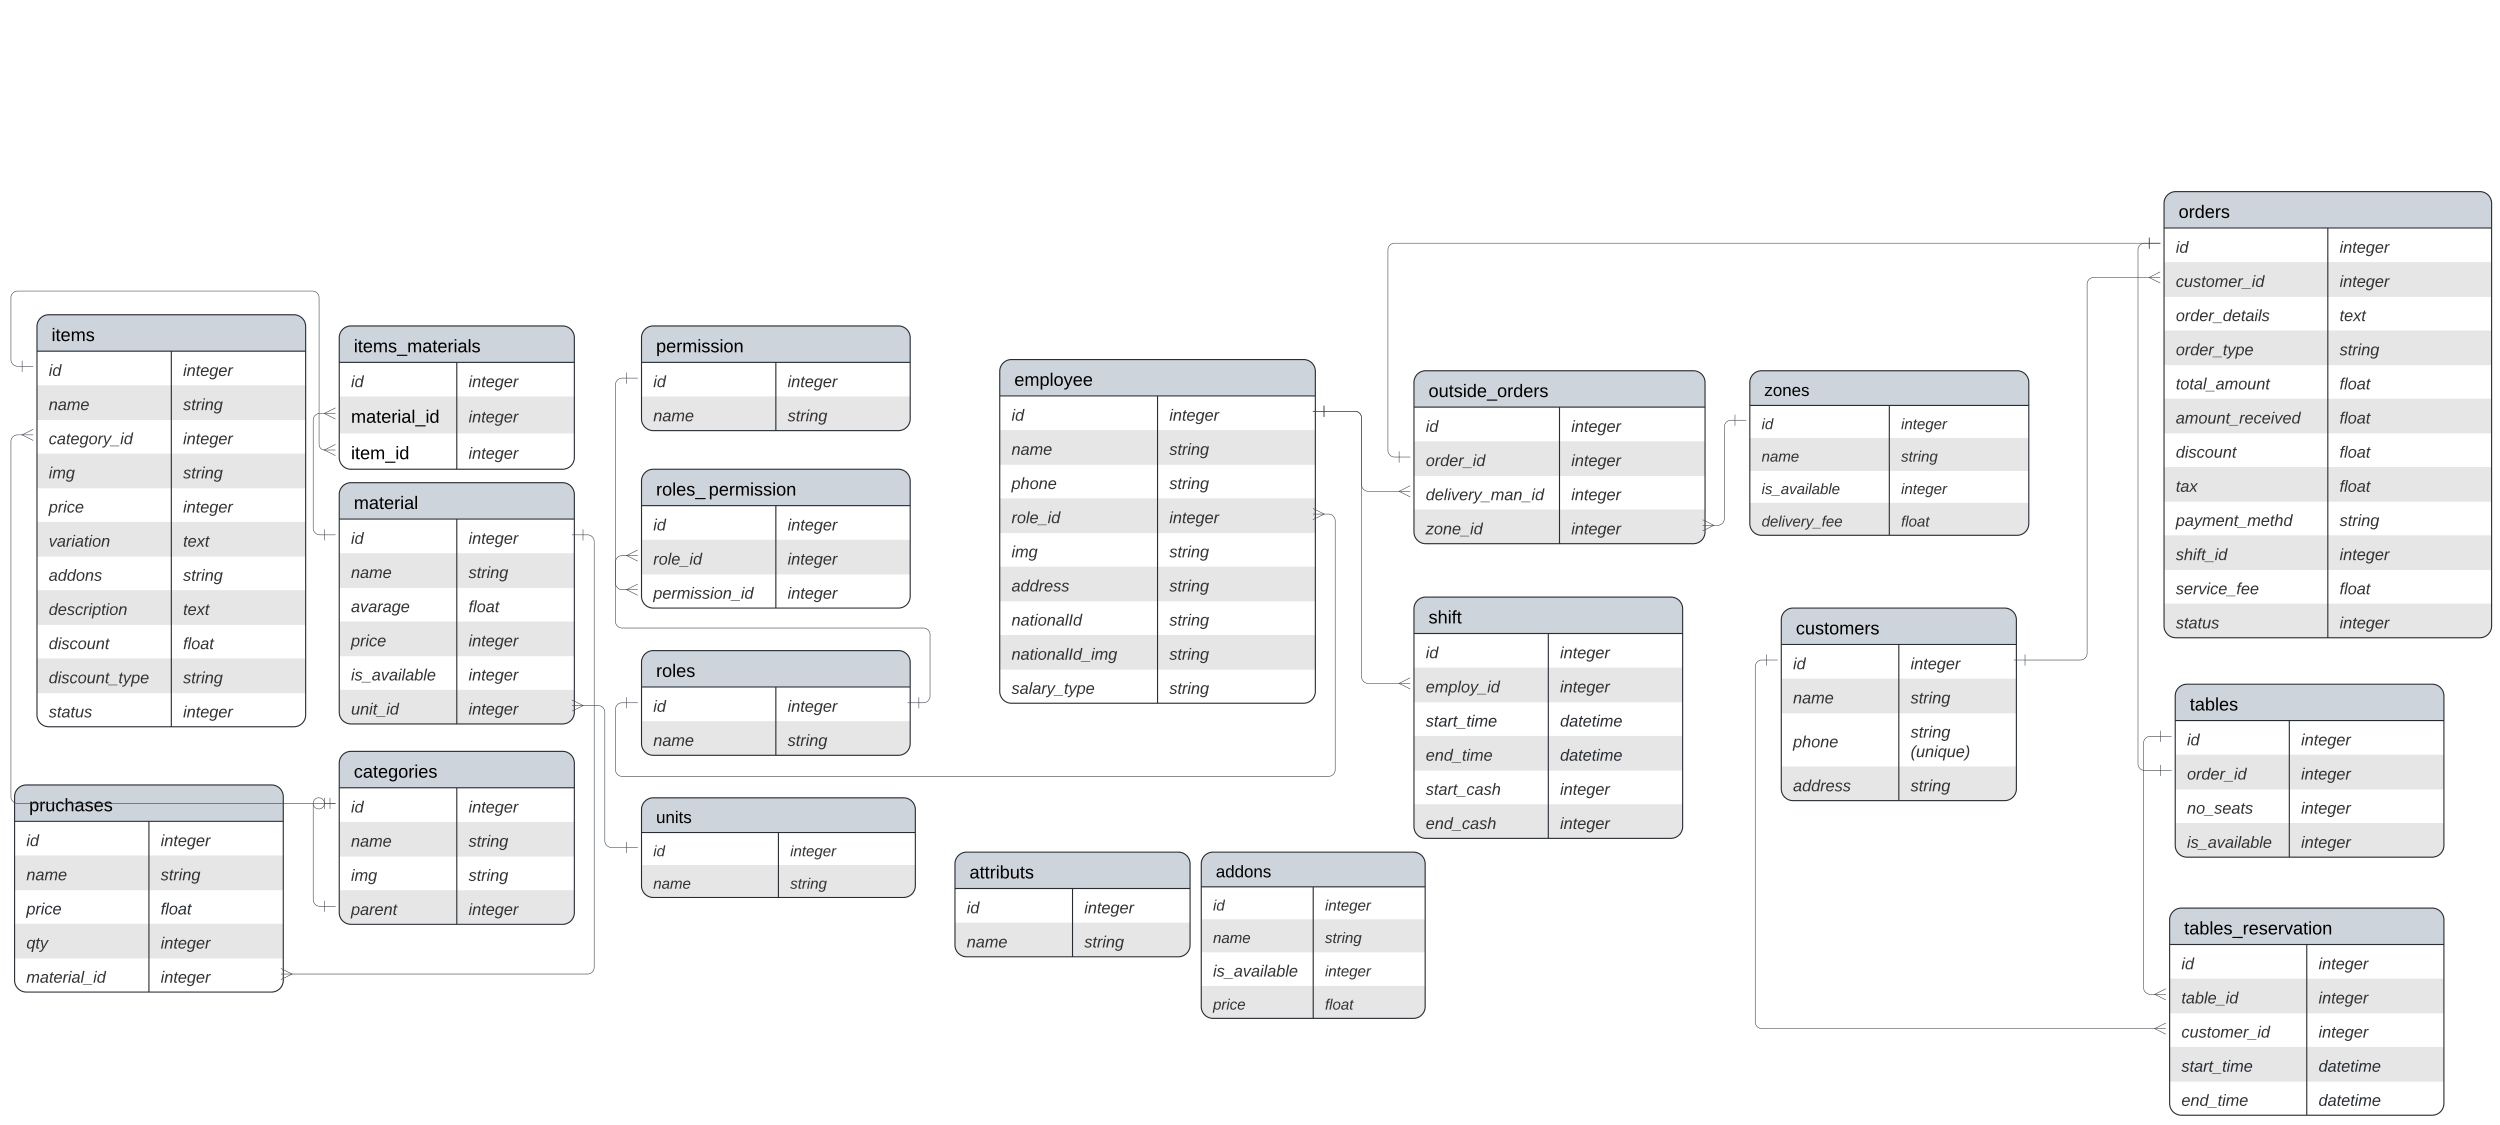 <svg xmlns="http://www.w3.org/2000/svg" xmlns:xlink="http://www.w3.org/1999/xlink" xmlns:lucid="lucid" width="4466.26" height="2010.53"><g transform="translate(0.53 0)" lucid:page-tab-id="0_0"><path d="M0 0h4569.2v2142H0z" fill="#fff"/><g filter="url(#a)"><path d="M1700 1541a21 21 0 0 1 21-21h378a21 21 0 0 1 21 21v145a21 21 0 0 1-21 21h-378a21 21 0 0 1-21-21z" fill="#fff"/><path d="M1700 1646v40a21 21 0 0 0 21 21h378a21 21 0 0 0 21-21v-40" fill="#e6e6e6"/><path d="M1700 1585v-44a21 21 0 0 1 21-21h378a21 21 0 0 1 21 21v44" fill="#ced4db"/><path d="M1700 1541a21 21 0 0 1 21-21h378a21 21 0 0 1 21 21v145a21 21 0 0 1-21 21h-378a21 21 0 0 1-21-21zM1700 1585h420M1910 1585v122" stroke="#282c33" stroke-width="2" fill="none"/><use xlink:href="#b" transform="matrix(1,0,0,1,1710,1520) translate(16 46.989)"/><use xlink:href="#c" transform="matrix(1,0,0,1,1705,1587.5) translate(16 41.822)"/><use xlink:href="#d" transform="matrix(1,0,0,1,1915,1587.5) translate(16 41.822)"/><use xlink:href="#e" transform="matrix(1,0,0,1,1705,1648.5) translate(16 41.822)"/><use xlink:href="#f" transform="matrix(1,0,0,1,1915,1648.5) translate(16 41.822)"/></g><g filter="url(#g)"><path d="M2140 1541a21 21 0 0 1 21-21h358a21 21 0 0 1 21 21v255a21 21 0 0 1-21 21h-358a21 21 0 0 1-21-21z" fill="#fff"/><path d="M2140 1640v59h400v-59M2140 1759v37a21 21 0 0 0 21 21h358a21 21 0 0 0 21-21v-37" fill="#e6e6e6"/><path d="M2140 1582v-41a21 21 0 0 1 21-21h358a21 21 0 0 1 21 21v41" fill="#ced4db"/><path d="M2140 1541a21 21 0 0 1 21-21h358a21 21 0 0 1 21 21v255a21 21 0 0 1-21 21h-358a21 21 0 0 1-21-21zM2140 1582h400M2340 1582v235" stroke="#282c33" stroke-width="2" fill="none"/><use xlink:href="#h" transform="matrix(1,0,0,1,2150,1520) translate(16 45.044)"/><use xlink:href="#i" transform="matrix(1,0,0,1,2145,1584.5) translate(16 39.878)"/><use xlink:href="#j" transform="matrix(1,0,0,1,2345,1584.5) translate(16 39.878)"/><use xlink:href="#k" transform="matrix(1,0,0,1,2145,1642.5) translate(16 39.878)"/><use xlink:href="#l" transform="matrix(1,0,0,1,2345,1642.5) translate(16 39.878)"/><use xlink:href="#m" transform="matrix(1,0,0,1,2145,1700.5) translate(16 41.822)"/><use xlink:href="#j" transform="matrix(1,0,0,1,2345,1700.5) translate(16 41.378)"/><use xlink:href="#n" transform="matrix(1,0,0,1,2145,1761.5) translate(16 39.878)"/><use xlink:href="#o" transform="matrix(1,0,0,1,2345,1761.5) translate(16 39.878)"/></g><g filter="url(#p)"><path d="M3176.2 1105a21 21 0 0 1 21-21h378a21 21 0 0 1 21 21v302a21 21 0 0 1-21 21h-378a21 21 0 0 1-21-21z" fill="#fff"/><path d="M3176.2 1210v62h420v-62M3176.2 1367v40a21 21 0 0 0 21 21h378a21 21 0 0 0 21-21v-40" fill="#e6e6e6"/><path d="M3176.2 1149v-44a21 21 0 0 1 21-21h378a21 21 0 0 1 21 21v44" fill="#ced4db"/><path d="M3176.2 1105a21 21 0 0 1 21-21h378a21 21 0 0 1 21 21v302a21 21 0 0 1-21 21h-378a21 21 0 0 1-21-21zM3176.2 1149h420M3386.2 1149v279" stroke="#282c33" stroke-width="2" fill="none"/><use xlink:href="#q" transform="matrix(1,0,0,1,3186.2,1084) translate(16 46.989)"/><use xlink:href="#c" transform="matrix(1,0,0,1,3181.2,1151.5) translate(16 41.822)"/><use xlink:href="#d" transform="matrix(1,0,0,1,3391.2,1151.5) translate(16 41.822)"/><use xlink:href="#e" transform="matrix(1,0,0,1,3181.2,1212.5) translate(16 41.822)"/><use xlink:href="#f" transform="matrix(1,0,0,1,3391.2,1212.5) translate(16 41.822)"/><use xlink:href="#r" transform="matrix(1,0,0,1,3181.2,1273.5) translate(16 59.322)"/><use xlink:href="#s" transform="matrix(1,0,0,1,3391.2,1273.5) translate(16 41.856)"/><use xlink:href="#t" transform="matrix(1,0,0,1,3391.2,1273.5) translate(16 76.789)"/><use xlink:href="#u" transform="matrix(1,0,0,1,3181.2,1369.5) translate(16 41.822)"/><g><use xlink:href="#f" transform="matrix(1,0,0,1,3391.2,1369.5) translate(16 41.822)"/></g></g><g filter="url(#v)"><path d="M600 1361a21 21 0 0 1 21-21h378a21 21 0 0 1 21 21v267a21 21 0 0 1-21 21H621a21 21 0 0 1-21-21z" fill="#fff"/><path d="M600 1466v62h420v-62M600 1588v40a21 21 0 0 0 21 21h378a21 21 0 0 0 21-21v-40" fill="#e6e6e6"/><path d="M600 1405v-44a21 21 0 0 1 21-21h378a21 21 0 0 1 21 21v44" fill="#ced4db"/><path d="M600 1361a21 21 0 0 1 21-21h378a21 21 0 0 1 21 21v267a21 21 0 0 1-21 21H621a21 21 0 0 1-21-21zM600 1405h420M810 1405v244" stroke="#282c33" stroke-width="2" fill="none"/><use xlink:href="#w" transform="matrix(1,0,0,1,610,1340) translate(16 46.989)"/><use xlink:href="#c" transform="matrix(1,0,0,1,605,1407.5) translate(16 41.822)"/><use xlink:href="#d" transform="matrix(1,0,0,1,815,1407.5) translate(16 41.822)"/><use xlink:href="#e" transform="matrix(1,0,0,1,605,1468.5) translate(16 41.822)"/><use xlink:href="#f" transform="matrix(1,0,0,1,815,1468.5) translate(16 41.822)"/><use xlink:href="#x" transform="matrix(1,0,0,1,605,1529.5) translate(16 41.822)"/><use xlink:href="#f" transform="matrix(1,0,0,1,815,1529.5) translate(16 41.822)"/><use xlink:href="#y" transform="matrix(1,0,0,1,605,1590.5) translate(16 41.822)"/><use xlink:href="#d" transform="matrix(1,0,0,1,815,1590.5) translate(16 41.822)"/></g><g filter="url(#z)"><path d="M60 581a21 21 0 0 1 21-21h438a21 21 0 0 1 21 21v694a21 21 0 0 1-21 21H81a21 21 0 0 1-21-21z" fill="#fff"/><path d="M60 686v62h480v-62M60 808v62h480v-62M60 930v62h480v-62M60 1052v62h480v-62M60 1174v62h480v-62" fill="#e6e6e6"/><path d="M60 625v-44a21 21 0 0 1 21-21h438a21 21 0 0 1 21 21v44" fill="#ced4db"/><path d="M60 581a21 21 0 0 1 21-21h438a21 21 0 0 1 21 21v694a21 21 0 0 1-21 21H81a21 21 0 0 1-21-21zM60 625h480M300 625v671" stroke="#282c33" stroke-width="2" fill="none"/><use xlink:href="#A" transform="matrix(1,0,0,1,70,560) translate(16 46.989)"/><use xlink:href="#c" transform="matrix(1,0,0,1,65,627.5) translate(16 41.822)"/><use xlink:href="#d" transform="matrix(1,0,0,1,305,627.5) translate(16 41.822)"/><use xlink:href="#e" transform="matrix(1,0,0,1,65,688.5) translate(16 41.822)"/><use xlink:href="#f" transform="matrix(1,0,0,1,305,688.5) translate(16 41.822)"/><use xlink:href="#B" transform="matrix(1,0,0,1,65,749.5) translate(16 41.822)"/><use xlink:href="#d" transform="matrix(1,0,0,1,305,749.5) translate(16 41.822)"/><use xlink:href="#x" transform="matrix(1,0,0,1,65,810.5) translate(16 41.822)"/><use xlink:href="#f" transform="matrix(1,0,0,1,305,810.5) translate(16 41.822)"/><use xlink:href="#C" transform="matrix(1,0,0,1,65,871.5) translate(16 41.822)"/><use xlink:href="#d" transform="matrix(1,0,0,1,305,871.5) translate(16 41.822)"/><use xlink:href="#D" transform="matrix(1,0,0,1,65,932.5) translate(16 41.822)"/><use xlink:href="#E" transform="matrix(1,0,0,1,305,932.5) translate(16 41.822)"/><use xlink:href="#F" transform="matrix(1,0,0,1,65,993.5) translate(16 41.822)"/><use xlink:href="#f" transform="matrix(1,0,0,1,305,993.5) translate(16 41.822)"/><use xlink:href="#G" transform="matrix(1,0,0,1,65,1054.5) translate(16 41.822)"/><use xlink:href="#E" transform="matrix(1,0,0,1,305,1054.5) translate(16 41.822)"/><use xlink:href="#H" transform="matrix(1,0,0,1,65,1115.5) translate(16 41.822)"/><use xlink:href="#I" transform="matrix(1,0,0,1,305,1115.5) translate(16 41.822)"/><use xlink:href="#J" transform="matrix(1,0,0,1,65,1176.5) translate(16 41.822)"/><use xlink:href="#f" transform="matrix(1,0,0,1,305,1176.5) translate(16 41.822)"/><use xlink:href="#K" transform="matrix(1,0,0,1,65,1237.5) translate(16 41.822)"/><use xlink:href="#d" transform="matrix(1,0,0,1,305,1237.5) translate(16 41.822)"/></g><g filter="url(#L)"><path d="M3120 681a21 21 0 0 1 21-21h456.4a21 21 0 0 1 21 21v252a21 21 0 0 1-21 21H3141a21 21 0 0 1-21-21z" fill="#fff"/><path d="M3120 780v59h498.4v-59M3120 896v37a21 21 0 0 0 21 21h456.4a21 21 0 0 0 21-21v-37" fill="#e6e6e6"/><path d="M3120 722v-41a21 21 0 0 1 21-21h456.4a21 21 0 0 1 21 21v41" fill="#ced4db"/><path d="M3120 681a21 21 0 0 1 21-21h456.4a21 21 0 0 1 21 21v252a21 21 0 0 1-21 21H3141a21 21 0 0 1-21-21zM3120 722h498.4M3369.2 722v232" stroke="#282c33" stroke-width="2" fill="none"/><use xlink:href="#M" transform="matrix(1,0,0,1,3130,660) translate(16 45.044)"/><use xlink:href="#i" transform="matrix(1,0,0,1,3125,724.5) translate(16 39.878)"/><use xlink:href="#j" transform="matrix(1,0,0,1,3374.2,724.5) translate(16 39.878)"/><use xlink:href="#k" transform="matrix(1,0,0,1,3125,782.5) translate(16 39.878)"/><use xlink:href="#l" transform="matrix(1,0,0,1,3374.2,782.5) translate(16 39.878)"/><use xlink:href="#N" transform="matrix(1,0,0,1,3125,840.5) translate(16 39.878)"/><use xlink:href="#j" transform="matrix(1,0,0,1,3374.2,840.5) translate(16 39.878)"/><use xlink:href="#O" transform="matrix(1,0,0,1,3125,898.5) translate(16 39.878)"/><use xlink:href="#o" transform="matrix(1,0,0,1,3374.2,898.5) translate(16 39.878)"/></g><g filter="url(#P)"><path d="M3880 1241a21 21 0 0 1 21-21h438a21 21 0 0 1 21 21v267a21 21 0 0 1-21 21h-438a21 21 0 0 1-21-21z" fill="#fff"/><path d="M3880 1346v62h480v-62M3880 1468v40a21 21 0 0 0 21 21h438a21 21 0 0 0 21-21v-40" fill="#e6e6e6"/><path d="M3880 1285v-44a21 21 0 0 1 21-21h438a21 21 0 0 1 21 21v44" fill="#ced4db"/><path d="M3880 1241a21 21 0 0 1 21-21h438a21 21 0 0 1 21 21v267a21 21 0 0 1-21 21h-438a21 21 0 0 1-21-21zM3880 1285h480M4083.8 1285v244" stroke="#282c33" stroke-width="2" fill="none"/><use xlink:href="#Q" transform="matrix(1,0,0,1,3890,1220) translate(16 46.989)"/><use xlink:href="#c" transform="matrix(1,0,0,1,3885,1287.5) translate(16 41.822)"/><use xlink:href="#d" transform="matrix(1,0,0,1,4088.8,1287.5) translate(16 41.822)"/><use xlink:href="#R" transform="matrix(1,0,0,1,3885,1348.5) translate(16 41.822)"/><use xlink:href="#d" transform="matrix(1,0,0,1,4088.8,1348.5) translate(16 41.822)"/><use xlink:href="#S" transform="matrix(1,0,0,1,3885,1409.5) translate(16 41.822)"/><use xlink:href="#d" transform="matrix(1,0,0,1,4088.8,1409.5) translate(16 41.822)"/><use xlink:href="#m" transform="matrix(1,0,0,1,3885,1470.5) translate(16 41.822)"/><use xlink:href="#d" transform="matrix(1,0,0,1,4088.8,1470.5) translate(16 41.822)"/></g><g filter="url(#T)"><path d="M20 1421a21 21 0 0 1 21-21h438a21 21 0 0 1 21 21v328a21 21 0 0 1-21 21H41a21 21 0 0 1-21-21z" fill="#fff"/><path d="M20 1526v62h480v-62M20 1648v62h480v-62" fill="#e6e6e6"/><path d="M20 1465v-44a21 21 0 0 1 21-21h438a21 21 0 0 1 21 21v44" fill="#ced4db"/><path d="M20 1421a21 21 0 0 1 21-21h438a21 21 0 0 1 21 21v328a21 21 0 0 1-21 21H41a21 21 0 0 1-21-21zM20 1465h480M260 1465v305" stroke="#282c33" stroke-width="2" fill="none"/><use xlink:href="#U" transform="matrix(1,0,0,1,30,1400) translate(16 46.989)"/><use xlink:href="#c" transform="matrix(1,0,0,1,25,1467.5) translate(16 41.822)"/><use xlink:href="#d" transform="matrix(1,0,0,1,265,1467.5) translate(16 41.822)"/><use xlink:href="#e" transform="matrix(1,0,0,1,25,1528.5) translate(16 41.822)"/><use xlink:href="#f" transform="matrix(1,0,0,1,265,1528.5) translate(16 41.822)"/><use xlink:href="#V" transform="matrix(1,0,0,1,25,1589.5) translate(16 41.822)"/><use xlink:href="#W" transform="matrix(1,0,0,1,265,1589.5) translate(16 41.822)"/><use xlink:href="#X" transform="matrix(1,0,0,1,25,1650.5) translate(16 41.822)"/><use xlink:href="#d" transform="matrix(1,0,0,1,265,1650.5) translate(16 41.822)"/><use xlink:href="#Y" transform="matrix(1,0,0,1,25,1711.5) translate(16 41.822)"/><use xlink:href="#d" transform="matrix(1,0,0,1,265,1711.5) translate(16 41.822)"/></g><g filter="url(#Z)"><path d="M600 881a21 21 0 0 1 21-21h378a21 21 0 0 1 21 21v389a21 21 0 0 1-21 21H621a21 21 0 0 1-21-21z" fill="#fff"/><path d="M600 986v62h420v-62M600 1108v62h420v-62M600 1230v40a21 21 0 0 0 21 21h378a21 21 0 0 0 21-21v-40" fill="#e6e6e6"/><path d="M600 925v-44a21 21 0 0 1 21-21h378a21 21 0 0 1 21 21v44" fill="#ced4db"/><path d="M600 881a21 21 0 0 1 21-21h378a21 21 0 0 1 21 21v389a21 21 0 0 1-21 21H621a21 21 0 0 1-21-21zM600 925h420M810 925v366" stroke="#282c33" stroke-width="2" fill="none"/><use xlink:href="#aa" transform="matrix(1,0,0,1,610,860) translate(16 46.989)"/><use xlink:href="#c" transform="matrix(1,0,0,1,605,927.5) translate(16 41.822)"/><use xlink:href="#d" transform="matrix(1,0,0,1,815,927.5) translate(16 41.822)"/><use xlink:href="#e" transform="matrix(1,0,0,1,605,988.5) translate(16 41.822)"/><use xlink:href="#f" transform="matrix(1,0,0,1,815,988.5) translate(16 41.822)"/><use xlink:href="#ab" transform="matrix(1,0,0,1,605,1049.5) translate(16 41.822)"/><use xlink:href="#I" transform="matrix(1,0,0,1,815,1049.5) translate(16 41.822)"/><use xlink:href="#C" transform="matrix(1,0,0,1,605,1110.5) translate(16 41.822)"/><use xlink:href="#d" transform="matrix(1,0,0,1,815,1110.5) translate(16 41.822)"/><use xlink:href="#m" transform="matrix(1,0,0,1,605,1171.5) translate(16 41.822)"/><use xlink:href="#d" transform="matrix(1,0,0,1,815,1171.5) translate(16 41.822)"/><use xlink:href="#ac" transform="matrix(1,0,0,1,605,1232.5) translate(16 41.822)"/><use xlink:href="#d" transform="matrix(1,0,0,1,815,1232.5) translate(16 41.822)"/></g><g filter="url(#ad)"><path d="M1140 1444a21 21 0 0 1 21-21h447.2a21 21 0 0 1 21 21v136a21 21 0 0 1-21 21H1161a21 21 0 0 1-21-21z" fill="#fff"/><path d="M1140 1543v37a21 21 0 0 0 21 21h447.2a21 21 0 0 0 21-21v-37" fill="#e6e6e6"/><path d="M1140 1485v-41a21 21 0 0 1 21-21h447.2a21 21 0 0 1 21 21v41" fill="#ced4db"/><path d="M1140 1444a21 21 0 0 1 21-21h447.2a21 21 0 0 1 21 21v136a21 21 0 0 1-21 21H1161a21 21 0 0 1-21-21zM1140 1485h489.2M1384.6 1485v116" stroke="#282c33" stroke-width="2" fill="none"/><use xlink:href="#ae" transform="matrix(1,0,0,1,1150,1423) translate(16 45.044)"/><use xlink:href="#i" transform="matrix(1,0,0,1,1145,1487.5) translate(16 39.878)"/><use xlink:href="#j" transform="matrix(1,0,0,1,1389.6,1487.5) translate(16 39.878)"/><use xlink:href="#k" transform="matrix(1,0,0,1,1145,1545.5) translate(16 39.878)"/><use xlink:href="#l" transform="matrix(1,0,0,1,1389.6,1545.5) translate(16 39.878)"/></g><g filter="url(#af)"><path d="M2520 1085.38a21 21 0 0 1 21-21h438a21 21 0 0 1 21 21v389a21 21 0 0 1-21 21h-438a21 21 0 0 1-21-21z" fill="#fff"/><path d="M2520 1190.38v62h480v-62M2520 1312.38v62h480v-62M2520 1434.38v40a21 21 0 0 0 21 21h438a21 21 0 0 0 21-21v-40" fill="#e6e6e6"/><path d="M2520 1129.38v-44a21 21 0 0 1 21-21h438a21 21 0 0 1 21 21v44" fill="#ced4db"/><path d="M2520 1085.38a21 21 0 0 1 21-21h438a21 21 0 0 1 21 21v389a21 21 0 0 1-21 21h-438a21 21 0 0 1-21-21zM2520 1129.38h480M2760 1129.38v366" stroke="#282c33" stroke-width="2" fill="none"/><use xlink:href="#ag" transform="matrix(1,0,0,1,2530,1064.375) translate(16 46.989)"/><use xlink:href="#c" transform="matrix(1,0,0,1,2525,1131.875) translate(16 41.822)"/><use xlink:href="#d" transform="matrix(1,0,0,1,2765,1131.875) translate(16 41.822)"/><use xlink:href="#ah" transform="matrix(1,0,0,1,2525,1192.875) translate(16 41.822)"/><use xlink:href="#d" transform="matrix(1,0,0,1,2765,1192.875) translate(16 41.822)"/><use xlink:href="#ai" transform="matrix(1,0,0,1,2525,1253.875) translate(16 41.822)"/><use xlink:href="#aj" transform="matrix(1,0,0,1,2765,1253.875) translate(16 41.822)"/><use xlink:href="#ak" transform="matrix(1,0,0,1,2525,1314.875) translate(16 41.822)"/><use xlink:href="#aj" transform="matrix(1,0,0,1,2765,1314.875) translate(16 41.822)"/><use xlink:href="#al" transform="matrix(1,0,0,1,2525,1375.875) translate(16 41.822)"/><use xlink:href="#d" transform="matrix(1,0,0,1,2765,1375.875) translate(16 41.822)"/><use xlink:href="#am" transform="matrix(1,0,0,1,2525,1436.875) translate(16 41.822)"/><use xlink:href="#d" transform="matrix(1,0,0,1,2765,1436.875) translate(16 41.822)"/></g><g filter="url(#an)"><path d="M3860 361a21 21 0 0 1 21-21h543.2a21 21 0 0 1 21 21v755a21 21 0 0 1-21 21H3881a21 21 0 0 1-21-21z" fill="#fff"/><path d="M3860 466v62h585.2v-62M3860 588v62h585.2v-62M3860 710v62h585.2v-62M3860 832v62h585.2v-62M3860 954v62h585.2v-62M3860 1076v40a21 21 0 0 0 21 21h543.2a21 21 0 0 0 21-21v-40" fill="#e6e6e6"/><path d="M3860 405v-44a21 21 0 0 1 21-21h543.2a21 21 0 0 1 21 21v44" fill="#ced4db"/><path d="M3860 361a21 21 0 0 1 21-21h543.2a21 21 0 0 1 21 21v755a21 21 0 0 1-21 21H3881a21 21 0 0 1-21-21zM3860 405h585.2M4152.6 405v732" stroke="#282c33" stroke-width="2" fill="none"/><use xlink:href="#ao" transform="matrix(1,0,0,1,3870,340) translate(16 46.989)"/><use xlink:href="#c" transform="matrix(1,0,0,1,3865,407.5) translate(16 41.822)"/><use xlink:href="#d" transform="matrix(1,0,0,1,4157.6,407.5) translate(16 41.822)"/><use xlink:href="#ap" transform="matrix(1,0,0,1,3865,468.5) translate(16 41.822)"/><use xlink:href="#d" transform="matrix(1,0,0,1,4157.6,468.5) translate(16 41.822)"/><use xlink:href="#aq" transform="matrix(1,0,0,1,3865,529.5) translate(16 41.822)"/><use xlink:href="#E" transform="matrix(1,0,0,1,4157.6,529.5) translate(16 41.822)"/><use xlink:href="#ar" transform="matrix(1,0,0,1,3865,590.5) translate(16 41.822)"/><use xlink:href="#f" transform="matrix(1,0,0,1,4157.6,590.5) translate(16 41.822)"/><use xlink:href="#as" transform="matrix(1,0,0,1,3865,651.5) translate(16 41.822)"/><use xlink:href="#I" transform="matrix(1,0,0,1,4157.6,651.5) translate(16 41.822)"/><use xlink:href="#at" transform="matrix(1,0,0,1,3865,712.5) translate(16 41.822)"/><use xlink:href="#I" transform="matrix(1,0,0,1,4157.6,712.5) translate(16 41.822)"/><use xlink:href="#H" transform="matrix(1,0,0,1,3865,773.5) translate(16 41.822)"/><use xlink:href="#I" transform="matrix(1,0,0,1,4157.6,773.5) translate(16 41.822)"/><use xlink:href="#au" transform="matrix(1,0,0,1,3865,834.5) translate(16 41.822)"/><use xlink:href="#I" transform="matrix(1,0,0,1,4157.6,834.5) translate(16 41.822)"/><use xlink:href="#av" transform="matrix(1,0,0,1,3865,895.5) translate(16 41.822)"/><use xlink:href="#f" transform="matrix(1,0,0,1,4157.6,895.5) translate(16 41.822)"/><use xlink:href="#aw" transform="matrix(1,0,0,1,3865,956.5) translate(16 41.822)"/><use xlink:href="#d" transform="matrix(1,0,0,1,4157.6,956.5) translate(16 41.822)"/><use xlink:href="#ax" transform="matrix(1,0,0,1,3865,1017.5) translate(16 41.822)"/><use xlink:href="#I" transform="matrix(1,0,0,1,4157.6,1017.5) translate(16 41.822)"/><use xlink:href="#K" transform="matrix(1,0,0,1,3865,1078.5) translate(16 41.822)"/><use xlink:href="#d" transform="matrix(1,0,0,1,4157.6,1078.5) translate(16 41.822)"/></g><g filter="url(#ay)"><path d="M1140 1181a21 21 0 0 1 21-21h438a21 21 0 0 1 21 21v145a21 21 0 0 1-21 21h-438a21 21 0 0 1-21-21z" fill="#fff"/><path d="M1140 1286v40a21 21 0 0 0 21 21h438a21 21 0 0 0 21-21v-40" fill="#e6e6e6"/><path d="M1140 1225v-44a21 21 0 0 1 21-21h438a21 21 0 0 1 21 21v44" fill="#ced4db"/><path d="M1140 1181a21 21 0 0 1 21-21h438a21 21 0 0 1 21 21v145a21 21 0 0 1-21 21h-438a21 21 0 0 1-21-21zM1140 1225h480M1380 1225v122" stroke="#282c33" stroke-width="2" fill="none"/><use xlink:href="#az" transform="matrix(1,0,0,1,1150,1160) translate(16 46.989)"/><use xlink:href="#c" transform="matrix(1,0,0,1,1145,1227.5) translate(16 41.822)"/><use xlink:href="#d" transform="matrix(1,0,0,1,1385,1227.5) translate(16 41.822)"/><use xlink:href="#e" transform="matrix(1,0,0,1,1145,1288.5) translate(16 41.822)"/><use xlink:href="#f" transform="matrix(1,0,0,1,1385,1288.5) translate(16 41.822)"/></g><g filter="url(#aA)"><path d="M3870 1641a21 21 0 0 1 21-21h448a21 21 0 0 1 21 21v328a21 21 0 0 1-21 21h-448a21 21 0 0 1-21-21z" fill="#fff"/><path d="M3870 1746v62h490v-62M3870 1868v62h490v-62" fill="#e6e6e6"/><path d="M3870 1685v-44a21 21 0 0 1 21-21h448a21 21 0 0 1 21 21v44" fill="#ced4db"/><path d="M3870 1641a21 21 0 0 1 21-21h448a21 21 0 0 1 21 21v328a21 21 0 0 1-21 21h-448a21 21 0 0 1-21-21zM3870 1685h490M4115 1685v305" stroke="#282c33" stroke-width="2" fill="none"/><use xlink:href="#aB" transform="matrix(1,0,0,1,3880,1620) translate(16 46.989)"/><use xlink:href="#c" transform="matrix(1,0,0,1,3875,1687.5) translate(16 41.822)"/><use xlink:href="#d" transform="matrix(1,0,0,1,4120,1687.5) translate(16 41.822)"/><use xlink:href="#aC" transform="matrix(1,0,0,1,3875,1748.5) translate(16 41.822)"/><use xlink:href="#d" transform="matrix(1,0,0,1,4120,1748.5) translate(16 41.822)"/><use xlink:href="#ap" transform="matrix(1,0,0,1,3875,1809.5) translate(16 41.822)"/><use xlink:href="#d" transform="matrix(1,0,0,1,4120,1809.5) translate(16 41.822)"/><use xlink:href="#ai" transform="matrix(1,0,0,1,3875,1870.5) translate(16 41.822)"/><use xlink:href="#aj" transform="matrix(1,0,0,1,4120,1870.5) translate(16 41.822)"/><use xlink:href="#ak" transform="matrix(1,0,0,1,3875,1931.5) translate(16 41.822)"/><use xlink:href="#aj" transform="matrix(1,0,0,1,4120,1931.5) translate(16 41.822)"/></g><g filter="url(#ay)"><path d="M1140 601a21 21 0 0 1 21-21h438a21 21 0 0 1 21 21v145a21 21 0 0 1-21 21h-438a21 21 0 0 1-21-21z" fill="#fff"/><path d="M1140 706v40a21 21 0 0 0 21 21h438a21 21 0 0 0 21-21v-40" fill="#e6e6e6"/><path d="M1140 645v-44a21 21 0 0 1 21-21h438a21 21 0 0 1 21 21v44" fill="#ced4db"/><path d="M1140 601a21 21 0 0 1 21-21h438a21 21 0 0 1 21 21v145a21 21 0 0 1-21 21h-438a21 21 0 0 1-21-21zM1140 645h480M1380 645v122" stroke="#282c33" stroke-width="2" fill="none"/><use xlink:href="#aD" transform="matrix(1,0,0,1,1150,580) translate(16 46.989)"/><use xlink:href="#c" transform="matrix(1,0,0,1,1145,647.5) translate(16 41.822)"/><use xlink:href="#d" transform="matrix(1,0,0,1,1385,647.5) translate(16 41.822)"/><use xlink:href="#e" transform="matrix(1,0,0,1,1145,708.5) translate(16 41.822)"/><use xlink:href="#f" transform="matrix(1,0,0,1,1385,708.5) translate(16 41.822)"/></g><g filter="url(#aE)"><path d="M1140 857a21 21 0 0 1 21-21h438a21 21 0 0 1 21 21v206a21 21 0 0 1-21 21h-438a21 21 0 0 1-21-21z" fill="#fff"/><path d="M1140 962v62h480v-62" fill="#e6e6e6"/><path d="M1140 901v-44a21 21 0 0 1 21-21h438a21 21 0 0 1 21 21v44" fill="#ced4db"/><path d="M1140 857a21 21 0 0 1 21-21h438a21 21 0 0 1 21 21v206a21 21 0 0 1-21 21h-438a21 21 0 0 1-21-21zM1140 901h480M1380 901v183" stroke="#282c33" stroke-width="2" fill="none"/><use xlink:href="#aF" transform="matrix(1,0,0,1,1150,836) translate(16 46.989)"/><use xlink:href="#aG" transform="matrix(1,0,0,1,1150,836) translate(110.067 46.989)"/><use xlink:href="#c" transform="matrix(1,0,0,1,1145,903.5) translate(16 41.822)"/><use xlink:href="#d" transform="matrix(1,0,0,1,1385,903.5) translate(16 41.822)"/><use xlink:href="#aH" transform="matrix(1,0,0,1,1145,964.5) translate(16 41.822)"/><use xlink:href="#d" transform="matrix(1,0,0,1,1385,964.5) translate(16 41.822)"/><use xlink:href="#aI" transform="matrix(1,0,0,1,1145,1025.5) translate(16 41.822)"/><g><use xlink:href="#d" transform="matrix(1,0,0,1,1385,1025.5) translate(16 41.822)"/></g></g><g filter="url(#aJ)"><path d="M1780 661a21 21 0 0 1 21-21h521.8a21 21 0 0 1 21 21v572a21 21 0 0 1-21 21H1801a21 21 0 0 1-21-21z" fill="#fff"/><path d="M1780 766v62h563.8v-62M1780 888v62h563.8v-62M1780 1010v62h563.8v-62M1780 1132v62h563.8v-62" fill="#e6e6e6"/><path d="M1780 705v-44a21 21 0 0 1 21-21h521.8a21 21 0 0 1 21 21v44" fill="#ced4db"/><path d="M1780 661a21 21 0 0 1 21-21h521.8a21 21 0 0 1 21 21v572a21 21 0 0 1-21 21H1801a21 21 0 0 1-21-21zM1780 705h563.8M2061.9 705v549" stroke="#282c33" stroke-width="2" fill="none"/><use xlink:href="#aK" transform="matrix(1,0,0,1,1790,640) translate(16 46.989)"/><use xlink:href="#c" transform="matrix(1,0,0,1,1785,707.5) translate(16 41.822)"/><use xlink:href="#d" transform="matrix(1,0,0,1,2066.9,707.5) translate(16 41.822)"/><use xlink:href="#e" transform="matrix(1,0,0,1,1785,768.5) translate(16 41.822)"/><use xlink:href="#f" transform="matrix(1,0,0,1,2066.9,768.5) translate(16 41.822)"/><use xlink:href="#r" transform="matrix(1,0,0,1,1785,829.5) translate(16 41.822)"/><use xlink:href="#aL" transform="matrix(1,0,0,1,2066.9,829.5) translate(16 41.822)"/><use xlink:href="#aH" transform="matrix(1,0,0,1,1785,890.5) translate(16 41.822)"/><use xlink:href="#d" transform="matrix(1,0,0,1,2066.9,890.5) translate(16 41.822)"/><use xlink:href="#x" transform="matrix(1,0,0,1,1785,951.5) translate(16 41.822)"/><use xlink:href="#f" transform="matrix(1,0,0,1,2066.9,951.5) translate(16 41.822)"/><use xlink:href="#u" transform="matrix(1,0,0,1,1785,1012.5) translate(16 41.822)"/><use xlink:href="#f" transform="matrix(1,0,0,1,2066.9,1012.5) translate(16 41.822)"/><use xlink:href="#aM" transform="matrix(1,0,0,1,1785,1073.5) translate(16 41.822)"/><use xlink:href="#f" transform="matrix(1,0,0,1,2066.9,1073.5) translate(16 41.822)"/><use xlink:href="#aN" transform="matrix(1,0,0,1,1785,1134.5) translate(16 41.822)"/><use xlink:href="#f" transform="matrix(1,0,0,1,2066.9,1134.5) translate(16 41.822)"/><use xlink:href="#aO" transform="matrix(1,0,0,1,1785,1195.5) translate(16 41.822)"/><use xlink:href="#f" transform="matrix(1,0,0,1,2066.9,1195.5) translate(16 41.822)"/></g><g filter="url(#aP)"><path d="M2520 681a21 21 0 0 1 21-21h478a21 21 0 0 1 21 21v267a21 21 0 0 1-21 21h-478a21 21 0 0 1-21-21z" fill="#fff"/><path d="M2520 786v62h520v-62M2520 908v40a21 21 0 0 0 21 21h478a21 21 0 0 0 21-21v-40" fill="#e6e6e6"/><path d="M2520 725v-44a21 21 0 0 1 21-21h478a21 21 0 0 1 21 21v44" fill="#ced4db"/><path d="M2520 681a21 21 0 0 1 21-21h478a21 21 0 0 1 21 21v267a21 21 0 0 1-21 21h-478a21 21 0 0 1-21-21zM2520 725h520M2780 725v244" stroke="#282c33" stroke-width="2" fill="none"/><use xlink:href="#aQ" transform="matrix(1,0,0,1,2530,660) translate(16 46.989)"/><use xlink:href="#c" transform="matrix(1,0,0,1,2525,727.5) translate(16 41.822)"/><use xlink:href="#d" transform="matrix(1,0,0,1,2785,727.5) translate(16 41.822)"/><use xlink:href="#R" transform="matrix(1,0,0,1,2525,788.5) translate(16 41.822)"/><use xlink:href="#d" transform="matrix(1,0,0,1,2785,788.5) translate(16 41.822)"/><use xlink:href="#aR" transform="matrix(1,0,0,1,2525,849.5) translate(16 41.822)"/><use xlink:href="#d" transform="matrix(1,0,0,1,2785,849.5) translate(16 41.822)"/><use xlink:href="#aS" transform="matrix(1,0,0,1,2525,910.5) translate(16 41.822)"/><use xlink:href="#d" transform="matrix(1,0,0,1,2785,910.5) translate(16 41.822)"/></g><g filter="url(#aT)"><path d="M600 601a21 21 0 0 1 21-21h378a21 21 0 0 1 21 21v214a21 21 0 0 1-21 21H621a21 21 0 0 1-21-21z" fill="#fff"/><path d="M600 706v66h420v-66" fill="#e6e6e6"/><path d="M600 645v-44a21 21 0 0 1 21-21h378a21 21 0 0 1 21 21v44" fill="#ced4db"/><path d="M600 601a21 21 0 0 1 21-21h378a21 21 0 0 1 21 21v214a21 21 0 0 1-21 21H621a21 21 0 0 1-21-21zM600 645h420M810 645v191" stroke="#282c33" stroke-width="2" fill="none"/><use xlink:href="#aU" transform="matrix(1,0,0,1,610,580) translate(16 46.989)"/><use xlink:href="#c" transform="matrix(1,0,0,1,605,647.5) translate(16 41.822)"/><use xlink:href="#d" transform="matrix(1,0,0,1,815,647.5) translate(16 41.822)"/><use xlink:href="#aV" transform="matrix(1,0,0,1,605,708.5) translate(16 44.489)"/><use xlink:href="#d" transform="matrix(1,0,0,1,815,708.5) translate(16 43.822)"/><use xlink:href="#aW" transform="matrix(1,0,0,1,605,773.5) translate(16 44.489)"/><use xlink:href="#d" transform="matrix(1,0,0,1,815,773.5) translate(16 43.822)"/></g><path d="M579 1619.1h-8a12 12 0 0 1-12-12V1435.7a.5.5 0 0 1 .5-.5" stroke="#3a414a" fill="none"/><path d="M579 1609.1v20M599 1619.1h-20M589 1425.22v20M599 1435.22h-20M579 1435.22c0 5.52-4.48 10-10 10s-10-4.48-10-10 4.48-10 10-10 10 4.48 10 10" stroke="#3a414a" fill="#fff"/><path d="M579 1435.22H31a12 12 0 0 1-12-12V788.87a12 12 0 0 1 12-12h8.6" stroke="#3a414a" fill="none"/><path d="M579 1425.22v20M599 1435.22h-20" stroke="#3a414a" fill="#fff"/><path d="M58.78 786.87l-20-10 20-10" stroke="#3a414a" fill="#fff" fill-opacity="0"/><path d="M58.78 776.87h-20" stroke="#3a414a" fill="#fff"/><path d="M579 955.5h-8a12 12 0 0 1-12-12V750.64a12 12 0 0 1 12-12h8.6" stroke="#3a414a" fill="none"/><path d="M579 945.5v20M599 955.5h-20" stroke="#3a414a" fill="#fff"/><path d="M598.78 748.64l-20-10 20-10" stroke="#3a414a" fill="#fff" fill-opacity="0"/><path d="M598.78 738.64h-20" stroke="#3a414a" fill="#fff"/><path d="M39 654.37h-8a12 12 0 0 1-12-12V532a12 12 0 0 1 12-12h526.5a12 12 0 0 1 12 12v261.87a10.1 10.1 0 0 0 10.1 10.1" stroke="#3a414a" fill="none"/><path d="M39 644.37v20M59 654.37H39" stroke="#3a414a" fill="#fff"/><path d="M598.78 813.96l-20-10 20-10" stroke="#3a414a" fill="#fff" fill-opacity="0"/><path d="M598.78 803.96h-20" stroke="#3a414a" fill="#fff"/><path d="M1119 675.5h-8a12 12 0 0 0-12 12v354a12 12 0 0 0 12 12h8.6" stroke="#3a414a" fill="none"/><path d="M1119 665.5v20M1139 675.5h-20" stroke="#3a414a" fill="#fff"/><path d="M1138.78 1063.5l-20-10 20-10" stroke="#3a414a" fill="#fff" fill-opacity="0"/><path d="M1138.78 1053.5h-20" stroke="#3a414a" fill="#fff"/><path d="M1119.6 992.5h-8.6a12 12 0 0 0-12 12V1110a12 12 0 0 0 12 12h538a12 12 0 0 1 12 12v109.5a12 12 0 0 1-12 12h-8" stroke="#3a414a" fill="none"/><path d="M1138.78 1002.5l-20-10 20-10" stroke="#3a414a" fill="#fff" fill-opacity="0"/><path d="M1138.78 992.5h-20M1641 1265.5v-20M1621 1255.5h20" stroke="#3a414a" fill="#fff"/><path d="M1119 1255.5h-8a12 12 0 0 0-12 12V1375a12 12 0 0 0 12 12h1261.8a12 12 0 0 0 12-12V930.4a12 12 0 0 0-12-12h-8.6" stroke="#3a414a" fill="none"/><path d="M1119 1245.5v20M1139 1255.5h-20" stroke="#3a414a" fill="#fff"/><path d="M2345.02 908.4l20 10-20 10" stroke="#3a414a" fill="#fff" fill-opacity="0"/><path d="M2345.02 918.4h20" stroke="#3a414a" fill="#fff"/><path d="M2499 816.5h-8a12 12 0 0 1-12-12V446.46a12 12 0 0 1 12-12h1348" stroke="#3a414a" fill="none"/><path d="M2499 806.5v20M2519 816.5h-20M3839 424.46v20M3859 434.46h-20" stroke="#3a414a" fill="#fff"/><path d="M3060.4 938.5h7.6a12 12 0 0 0 12-12V762.77a12 12 0 0 1 12-12h7" stroke="#3a414a" fill="none"/><path d="M3041.22 928.5l20 10-20 10" stroke="#3a414a" fill="#fff" fill-opacity="0"/><path d="M3041.22 938.5h20M3099 740.77v20M3119 750.77h-20" stroke="#3a414a" fill="#fff"/><path d="M2499.6 1220.88h-55.7a12 12 0 0 1-12-12V746.75a12 12 0 0 0-12-12h-55.1" stroke="#3a414a" fill="none"/><path d="M2518.78 1230.88l-20-10 20-10" stroke="#3a414a" fill="#fff" fill-opacity="0"/><path d="M2518.78 1220.88h-20M2364.8 744.75v-20M2344.8 734.75h20" stroke="#3a414a" fill="#fff"/><path d="M3617.2 1179.14h98.9a12 12 0 0 0 12-12V507.67a12 12 0 0 1 12-12h99.5" stroke="#3a414a" fill="none"/><path d="M3617.2 1189.14v-20M3597.2 1179.14h20" stroke="#3a414a" fill="#fff"/><path d="M3858.78 505.67l-20-10 20-10" stroke="#3a414a" fill="#fff" fill-opacity="0"/><path d="M3858.78 495.67h-20" stroke="#3a414a" fill="#fff"/><path d="M3859 1376.5h-28a12 12 0 0 1-12-12V446.46a12 12 0 0 1 12-12h8" stroke="#3a414a" fill="none"/><path d="M3859 1366.5v20M3879 1376.5h-20M3839 424.46v20M3859 434.46h-20" stroke="#3a414a" fill="#fff"/><path d="M3849.6 1776.38h-8.6a12 12 0 0 1-12-12V1327.5a12 12 0 0 1 12-12h18" stroke="#3a414a" fill="none"/><path d="M3868.78 1786.38l-20-10 20-10" stroke="#3a414a" fill="#fff" fill-opacity="0"/><path d="M3868.78 1776.38h-20M3859 1305.5v20M3879 1315.5h-20" stroke="#3a414a" fill="#fff"/><path d="M3849.6 1837.63h-702.4a12 12 0 0 1-12-12v-634.5a12 12 0 0 1 12-12h8" stroke="#3a414a" fill="none"/><path d="M3868.78 1847.63l-20-10 20-10" stroke="#3a414a" fill="#fff" fill-opacity="0"/><path d="M3868.78 1837.63h-20M3155.2 1169.14v20M3175.2 1179.14h-20" stroke="#3a414a" fill="#fff"/><path d="M520.4 1740.14H1049a12 12 0 0 0 12-12V967.5a12 12 0 0 0-12-12h-8" stroke="#3a414a" fill="none"/><path d="M501.22 1730.14l20 10-20 10" stroke="#3a414a" fill="#fff" fill-opacity="0"/><path d="M501.22 1740.14h20M1041 965.5v-20M1021 955.5h20" stroke="#3a414a" fill="#fff"/><path d="M1119 1514h-27a12 12 0 0 1-12-12v-229.5a12 12 0 0 0-12-12h-27.6" stroke="#3a414a" fill="none"/><path d="M1119 1504v20M1139 1514h-20" stroke="#3a414a" fill="#fff"/><path d="M1021.22 1250.5l20 10-20 10" stroke="#3a414a" fill="#fff" fill-opacity="0"/><path d="M1021.22 1260.5h20" stroke="#3a414a" fill="#fff"/><path d="M2364.8 734.75h55.1a12 12 0 0 1 12 12v119a12 12 0 0 0 12 12h55.7" stroke="#3a414a" fill="none"/><path d="M2364.8 744.75v-20M2344.8 734.75h20" stroke="#3a414a" fill="#fff"/><path d="M2518.78 887.74l-20-10 20-10" stroke="#3a414a" fill="#fff" fill-opacity="0"/><path d="M2518.78 877.74h-20" stroke="#3a414a" fill="#fff"/><defs><path d="M141-36C126-15 110 5 73 4 37 3 15-17 15-53c-1-64 63-63 125-63 3-35-9-54-41-54-24 1-41 7-42 31l-33-3c5-37 33-52 76-52 45 0 72 20 72 64v82c-1 20 7 32 28 27v20c-31 9-61-2-59-35zM48-53c0 20 12 33 32 33 41-3 63-29 60-74-43 2-92-5-92 41" id="aX"/><path d="M59-47c-2 24 18 29 38 22v24C64 9 27 4 27-40v-127H5v-23h24l9-43h21v43h35v23H59v120" id="aY"/><path d="M114-163C36-179 61-72 57 0H25l-1-190h30c1 12-1 29 2 39 6-27 23-49 58-41v29" id="aZ"/><path d="M24-231v-30h32v30H24zM24 0v-190h32V0H24" id="ba"/><path d="M115-194c53 0 69 39 70 98 0 66-23 100-70 100C84 3 66-7 56-30L54 0H23l1-261h32v101c10-23 28-34 59-34zm-8 174c40 0 45-34 45-75 0-40-5-75-45-74-42 0-51 32-51 76 0 43 10 73 51 73" id="bb"/><path d="M84 4C-5 8 30-112 23-190h32v120c0 31 7 50 39 49 72-2 45-101 50-169h31l1 190h-30c-1-10 1-25-2-33-11 22-28 36-60 37" id="bc"/><path d="M135-143c-3-34-86-38-87 0 15 53 115 12 119 90S17 21 10-45l28-5c4 36 97 45 98 0-10-56-113-15-118-90-4-57 82-63 122-42 12 7 21 19 24 35" id="bd"/><g id="b"><use transform="matrix(0.09,0,0,0.09,0,0)" xlink:href="#aX"/><use transform="matrix(0.09,0,0,0.09,18.025,0)" xlink:href="#aY"/><use transform="matrix(0.09,0,0,0.09,27.037,0)" xlink:href="#aY"/><use transform="matrix(0.09,0,0,0.09,36.049,0)" xlink:href="#aZ"/><use transform="matrix(0.09,0,0,0.09,46.774,0)" xlink:href="#ba"/><use transform="matrix(0.09,0,0,0.09,53.894,0)" xlink:href="#bb"/><use transform="matrix(0.09,0,0,0.09,71.919,0)" xlink:href="#bc"/><use transform="matrix(0.09,0,0,0.09,89.943,0)" xlink:href="#aY"/><use transform="matrix(0.09,0,0,0.09,98.956,0)" xlink:href="#bd"/></g><path fill="#333" d="M50-231l6-30h32l-6 30H50zM6 0l37-190h31L37 0H6" id="be"/><path fill="#333" d="M133-28C103 26-5 8 13-77c13-62 24-115 90-117 29-1 46 15 56 35l19-102h32L160 0h-30zM45-64c-2 27 10 43 35 43 54-1 69-50 69-103 0-29-15-46-42-46-53-1-58 58-62 106" id="bf"/><g id="c"><use transform="matrix(0.081,0,0,0.081,0,0)" xlink:href="#be"/><use transform="matrix(0.081,0,0,0.081,6.388,0)" xlink:href="#bf"/></g><path fill="#333" d="M67-158c22-48 132-52 116 29L158 0h-32l25-140c3-38-53-32-70-12C52-117 51-52 38 0H6l36-190h30" id="bg"/><path fill="#333" d="M51-54c-9 22 5 41 31 30L79-1C43 14 10-4 19-52l22-115H19l5-23h22l19-43h21l-9 43h35l-4 23H73" id="bh"/><path fill="#333" d="M111-194c62-3 86 47 72 106H45c-7 38 6 69 45 68 27-1 43-14 53-32l24 11C152-15 129 4 87 4 38 3 12-23 12-71c0-70 32-119 99-123zm44 81c14-66-71-72-95-28-4 8-8 17-11 28h106" id="bi"/><path fill="#333" d="M103-194c29 0 47 14 56 36 2-11 5-23 8-32h30L160-5C157 61 82 97 21 62 9 55 4 45 1 30l28-7c7 42 83 31 92-3 4-16 9-38 13-55-13 20-29 36-62 36-40 0-60-25-60-64 0-71 23-131 91-131zm4 24c-53 0-58 54-61 104-2 27 10 44 36 44 49 0 65-50 67-102 1-29-15-46-42-46" id="bj"/><path fill="#333" d="M66-151c12-25 30-51 66-40l-6 26C45-176 58-65 38 0H6l36-190h30" id="bk"/><g id="d"><use transform="matrix(0.081,0,0,0.081,0,0)" xlink:href="#be"/><use transform="matrix(0.081,0,0,0.081,6.388,0)" xlink:href="#bg"/><use transform="matrix(0.081,0,0,0.081,22.561,0)" xlink:href="#bh"/><use transform="matrix(0.081,0,0,0.081,30.648,0)" xlink:href="#bi"/><use transform="matrix(0.081,0,0,0.081,46.82,0)" xlink:href="#bj"/><use transform="matrix(0.081,0,0,0.081,62.993,0)" xlink:href="#bi"/><use transform="matrix(0.081,0,0,0.081,79.166,0)" xlink:href="#bk"/></g><path fill="#333" d="M165-48c-4 18 1 34 23 27l-3 20c-29 8-62 0-52-35h-2C116-14 99 4 63 4 30 4 8-16 8-49c0-68 71-67 138-67 10-26 0-56-31-54-26 1-42 9-47 31l-32-5c8-67 160-71 144 15-5 28-9 54-15 81zM42-50c3 52 80 24 89-6 7-12 7-24 11-38-47 1-103-4-100 44" id="bl"/><path fill="#333" d="M248-111c6-24 9-61-24-58-72 9-57 108-77 169h-31l26-142c3-37-50-30-64-10C52-115 50-51 37 0H6l36-190h30c-1 10-6 24-4 32 13-43 101-52 105 5 13-22 29-41 61-41 90 0 28 129 23 194h-31" id="bm"/><g id="e"><use transform="matrix(0.081,0,0,0.081,0,0)" xlink:href="#bg"/><use transform="matrix(0.081,0,0,0.081,16.173,0)" xlink:href="#bl"/><use transform="matrix(0.081,0,0,0.081,32.346,0)" xlink:href="#bm"/><use transform="matrix(0.081,0,0,0.081,56.524,0)" xlink:href="#bi"/></g><path fill="#333" d="M55-144c13 50 104 24 104 88C159 21 15 23 1-39l26-10c6 40 102 42 102-4-13-50-104-23-104-87 0-71 143-71 148-8l-29 4c-5-35-85-37-89 0" id="bn"/><g id="f"><use transform="matrix(0.081,0,0,0.081,0,0)" xlink:href="#bn"/><use transform="matrix(0.081,0,0,0.081,14.556,0)" xlink:href="#bh"/><use transform="matrix(0.081,0,0,0.081,22.642,0)" xlink:href="#bk"/><use transform="matrix(0.081,0,0,0.081,32.265,0)" xlink:href="#be"/><use transform="matrix(0.081,0,0,0.081,38.653,0)" xlink:href="#bg"/><use transform="matrix(0.081,0,0,0.081,54.826,0)" xlink:href="#bj"/></g><filter id="a" filterUnits="objectBoundingBox" x="-.01" y="-.04" width="1.05" height="1.11"><feOffset result="offOut" in="SourceAlpha" dx="5.53" dy="2.33"/><feGaussianBlur result="blurOut" in="offOut" stdDeviation="5"/><feColorMatrix result="colorOut" in="blurOut" values="0 0 0 0 0 0 0 0 0 0 0 0 0 0 0 0 0 0 0.502 0"/><feBlend in="SourceGraphic" in2="colorOut"/></filter><path d="M85-194c31 0 48 13 60 33l-1-100h32l1 261h-30c-2-10 0-23-3-31C134-8 116 4 85 4 32 4 16-35 15-94c0-66 23-100 70-100zm9 24c-40 0-46 34-46 75 0 40 6 74 45 74 42 0 51-32 51-76 0-42-9-74-50-73" id="bo"/><path d="M100-194c62-1 85 37 85 99 1 63-27 99-86 99S16-35 15-95c0-66 28-99 85-99zM99-20c44 1 53-31 53-75 0-43-8-75-51-75s-53 32-53 75 10 74 51 75" id="bp"/><path d="M117-194c89-4 53 116 60 194h-32v-121c0-31-8-49-39-48C34-167 62-67 57 0H25l-1-190h30c1 10-1 24 2 32 11-22 29-35 61-36" id="bq"/><g id="h"><use transform="matrix(0.084,0,0,0.084,0,0)" xlink:href="#aX"/><use transform="matrix(0.084,0,0,0.084,16.79,0)" xlink:href="#bo"/><use transform="matrix(0.084,0,0,0.084,33.58,0)" xlink:href="#bo"/><use transform="matrix(0.084,0,0,0.084,50.37,0)" xlink:href="#bp"/><use transform="matrix(0.084,0,0,0.084,67.16,0)" xlink:href="#bq"/><use transform="matrix(0.084,0,0,0.084,83.951,0)" xlink:href="#bd"/></g><g id="i"><use transform="matrix(0.075,0,0,0.075,0,0)" xlink:href="#be"/><use transform="matrix(0.075,0,0,0.075,5.901,0)" xlink:href="#bf"/></g><g id="j"><use transform="matrix(0.075,0,0,0.075,0,0)" xlink:href="#be"/><use transform="matrix(0.075,0,0,0.075,5.901,0)" xlink:href="#bg"/><use transform="matrix(0.075,0,0,0.075,20.839,0)" xlink:href="#bh"/><use transform="matrix(0.075,0,0,0.075,28.308,0)" xlink:href="#bi"/><use transform="matrix(0.075,0,0,0.075,43.246,0)" xlink:href="#bj"/><use transform="matrix(0.075,0,0,0.075,58.185,0)" xlink:href="#bi"/><use transform="matrix(0.075,0,0,0.075,73.123,0)" xlink:href="#bk"/></g><g id="k"><use transform="matrix(0.075,0,0,0.075,0,0)" xlink:href="#bg"/><use transform="matrix(0.075,0,0,0.075,14.938,0)" xlink:href="#bl"/><use transform="matrix(0.075,0,0,0.075,29.877,0)" xlink:href="#bm"/><use transform="matrix(0.075,0,0,0.075,52.209,0)" xlink:href="#bi"/></g><g id="l"><use transform="matrix(0.075,0,0,0.075,0,0)" xlink:href="#bn"/><use transform="matrix(0.075,0,0,0.075,13.444,0)" xlink:href="#bh"/><use transform="matrix(0.075,0,0,0.075,20.914,0)" xlink:href="#bk"/><use transform="matrix(0.075,0,0,0.075,29.802,0)" xlink:href="#be"/><use transform="matrix(0.075,0,0,0.075,35.702,0)" xlink:href="#bg"/><use transform="matrix(0.075,0,0,0.075,50.641,0)" xlink:href="#bj"/></g><path fill="#333" d="M-28 44V31h207v13H-28" id="br"/><path fill="#333" d="M89 0H52L20-190h33L74-25l89-165h34" id="bs"/><path fill="#333" d="M6 0l50-261h32L37 0H6" id="bt"/><path fill="#333" d="M68-162c25-46 127-43 121 31C183-60 169 1 98 4 69 5 53-11 43-31L36 0H5l52-261h31zm88 36c2-27-9-43-34-43-55 0-70 51-70 103 0 29 15 45 43 46 52 0 58-58 61-106" id="bu"/><g id="m"><use transform="matrix(0.081,0,0,0.081,0,0)" xlink:href="#be"/><use transform="matrix(0.081,0,0,0.081,6.388,0)" xlink:href="#bn"/><use transform="matrix(0.081,0,0,0.081,20.944,0)" xlink:href="#br"/><use transform="matrix(0.081,0,0,0.081,37.117,0)" xlink:href="#bl"/><use transform="matrix(0.081,0,0,0.081,53.29,0)" xlink:href="#bs"/><use transform="matrix(0.081,0,0,0.081,67.845,0)" xlink:href="#bl"/><use transform="matrix(0.081,0,0,0.081,84.018,0)" xlink:href="#be"/><use transform="matrix(0.081,0,0,0.081,90.406,0)" xlink:href="#bt"/><use transform="matrix(0.081,0,0,0.081,96.794,0)" xlink:href="#bl"/><use transform="matrix(0.081,0,0,0.081,112.967,0)" xlink:href="#bu"/><use transform="matrix(0.081,0,0,0.081,129.14,0)" xlink:href="#bt"/><use transform="matrix(0.081,0,0,0.081,135.528,0)" xlink:href="#bi"/></g><path fill="#333" d="M67-162c32-53 139-36 121 50C175-51 163 2 97 4 68 4 52-11 42-31 38 6 28 39 22 75H-9l50-265h29c-1 10 0 20-3 28zm89 36c0-26-10-43-35-43-54 0-67 50-69 103-1 29 14 45 42 46 53 0 62-58 62-106" id="bv"/><path fill="#333" d="M44-68c0 29 11 47 38 47 30 0 42-19 51-41l28 9C148-21 126 4 82 4 31 4 10-29 12-85c3-77 74-140 146-93 12 8 15 23 18 40l-31 5c-1-22-13-36-36-36-52 0-65 49-65 101" id="bw"/><g id="n"><use transform="matrix(0.075,0,0,0.075,0,0)" xlink:href="#bv"/><use transform="matrix(0.075,0,0,0.075,14.938,0)" xlink:href="#bk"/><use transform="matrix(0.075,0,0,0.075,23.827,0)" xlink:href="#be"/><use transform="matrix(0.075,0,0,0.075,29.727,0)" xlink:href="#bw"/><use transform="matrix(0.075,0,0,0.075,43.172,0)" xlink:href="#bi"/></g><path fill="#333" d="M76-167L44 0H12l33-167H18l4-23h27c3-47 25-81 82-69l-4 24c-35-8-44 15-46 45h37l-5 23H76" id="bx"/><path fill="#333" d="M30-147c31-64 166-65 159 27C183-49 158 1 86 4 9 8 1-88 30-147zM88-20c53 0 68-48 68-100 0-31-11-51-44-50-52 1-68 46-68 97 0 32 13 53 44 53" id="by"/><g id="o"><use transform="matrix(0.075,0,0,0.075,0,0)" xlink:href="#bx"/><use transform="matrix(0.075,0,0,0.075,7.469,0)" xlink:href="#bt"/><use transform="matrix(0.075,0,0,0.075,13.37,0)" xlink:href="#by"/><use transform="matrix(0.075,0,0,0.075,28.308,0)" xlink:href="#bl"/><use transform="matrix(0.075,0,0,0.075,43.246,0)" xlink:href="#bh"/></g><filter id="g" filterUnits="objectBoundingBox" x="-.01" y="-.03" width="1.05" height="1.07"><feOffset result="offOut" in="SourceAlpha" dx="5.53" dy="2.33"/><feGaussianBlur result="blurOut" in="offOut" stdDeviation="5"/><feColorMatrix result="colorOut" in="blurOut" values="0 0 0 0 0 0 0 0 0 0 0 0 0 0 0 0 0 0 0.502 0"/><feBlend in="SourceGraphic" in2="colorOut"/></filter><path d="M96-169c-40 0-48 33-48 73s9 75 48 75c24 0 41-14 43-38l32 2c-6 37-31 61-74 61-59 0-76-41-82-99-10-93 101-131 147-64 4 7 5 14 7 22l-32 3c-4-21-16-35-41-35" id="bz"/><path d="M210-169c-67 3-38 105-44 169h-31v-121c0-29-5-50-35-48C34-165 62-65 56 0H25l-1-190h30c1 10-1 24 2 32 10-44 99-50 107 0 11-21 27-35 58-36 85-2 47 119 55 194h-31v-121c0-29-5-49-35-48" id="bA"/><path d="M100-194c63 0 86 42 84 106H49c0 40 14 67 53 68 26 1 43-12 49-29l28 8c-11 28-37 45-77 45C44 4 14-33 15-96c1-61 26-98 85-98zm52 81c6-60-76-77-97-28-3 7-6 17-6 28h103" id="bB"/><g id="q"><use transform="matrix(0.09,0,0,0.09,0,0)" xlink:href="#bz"/><use transform="matrix(0.09,0,0,0.09,16.222,0)" xlink:href="#bc"/><use transform="matrix(0.09,0,0,0.09,34.247,0)" xlink:href="#bd"/><use transform="matrix(0.09,0,0,0.09,50.469,0)" xlink:href="#aY"/><use transform="matrix(0.09,0,0,0.09,59.481,0)" xlink:href="#bp"/><use transform="matrix(0.09,0,0,0.09,77.506,0)" xlink:href="#bA"/><use transform="matrix(0.09,0,0,0.09,104.453,0)" xlink:href="#bB"/><use transform="matrix(0.09,0,0,0.09,122.478,0)" xlink:href="#aZ"/><use transform="matrix(0.09,0,0,0.09,133.202,0)" xlink:href="#bd"/></g><path fill="#333" d="M67-158c15-20 31-36 64-36 94 0 33 127 27 194h-32l25-140c3-38-53-32-70-12C52-117 51-51 37 0H6l51-261h31" id="bC"/><g id="r"><use transform="matrix(0.081,0,0,0.081,0,0)" xlink:href="#bv"/><use transform="matrix(0.081,0,0,0.081,16.173,0)" xlink:href="#bC"/><use transform="matrix(0.081,0,0,0.081,32.346,0)" xlink:href="#by"/><use transform="matrix(0.081,0,0,0.081,48.519,0)" xlink:href="#bg"/><use transform="matrix(0.081,0,0,0.081,64.691,0)" xlink:href="#bi"/></g><g id="s"><use transform="matrix(0.081,0,0,0.081,0,0)" xlink:href="#bn"/><use transform="matrix(0.081,0,0,0.081,14.556,0)" xlink:href="#bh"/><use transform="matrix(0.081,0,0,0.081,22.642,0)" xlink:href="#bk"/><use transform="matrix(0.081,0,0,0.081,32.265,0)" xlink:href="#be"/><use transform="matrix(0.081,0,0,0.081,38.653,0)" xlink:href="#bg"/><use transform="matrix(0.081,0,0,0.081,54.826,0)" xlink:href="#bj"/></g><path fill="#333" d="M17-49c1-102 45-165 103-212h30C92-210 49-145 49-46 49 4 63 43 85 75H54C30 43 18 2 17-49" id="bD"/><path fill="#333" d="M67 3c-93-2-31-127-26-193h32L48-50c-3 39 53 32 70 12 30-34 30-101 43-152h32L157 0h-30c1-10 6-24 4-33-14 20-29 37-64 36" id="bE"/><path fill="#333" d="M133-28C103 26-5 8 13-77c13-62 24-115 90-117 29-1 46 15 56 35 2-12 6-24 8-34h31L144 75h-31zM45-64c-2 27 10 43 35 43 54-1 69-50 69-103 0-29-15-46-42-46-53-1-58 58-62 106" id="bF"/><path fill="#333" d="M98-137C97-35 54 29-4 75h-31C23 23 67-41 67-140c0-50-15-89-37-121h31c24 32 36 73 37 124" id="bG"/><g id="t"><use transform="matrix(0.081,0,0,0.081,0,0)" xlink:href="#bD"/><use transform="matrix(0.081,0,0,0.081,9.623,0)" xlink:href="#bE"/><use transform="matrix(0.081,0,0,0.081,25.796,0)" xlink:href="#bg"/><use transform="matrix(0.081,0,0,0.081,41.969,0)" xlink:href="#be"/><use transform="matrix(0.081,0,0,0.081,48.357,0)" xlink:href="#bF"/><use transform="matrix(0.081,0,0,0.081,64.53,0)" xlink:href="#bE"/><use transform="matrix(0.081,0,0,0.081,80.702,0)" xlink:href="#bi"/><use transform="matrix(0.081,0,0,0.081,96.875,0)" xlink:href="#bG"/></g><g id="u"><use transform="matrix(0.081,0,0,0.081,0,0)" xlink:href="#bl"/><use transform="matrix(0.081,0,0,0.081,16.173,0)" xlink:href="#bf"/><use transform="matrix(0.081,0,0,0.081,32.346,0)" xlink:href="#bf"/><use transform="matrix(0.081,0,0,0.081,48.519,0)" xlink:href="#bk"/><use transform="matrix(0.081,0,0,0.081,58.141,0)" xlink:href="#bi"/><use transform="matrix(0.081,0,0,0.081,74.314,0)" xlink:href="#bn"/><use transform="matrix(0.081,0,0,0.081,88.87,0)" xlink:href="#bn"/></g><filter id="p" filterUnits="objectBoundingBox" x="-.01" y="-.02" width="1.05" height="1.06"><feOffset result="offOut" in="SourceAlpha" dx="5.53" dy="2.33"/><feGaussianBlur result="blurOut" in="offOut" stdDeviation="5"/><feColorMatrix result="colorOut" in="blurOut" values="0 0 0 0 0 0 0 0 0 0 0 0 0 0 0 0 0 0 0.502 0"/><feBlend in="SourceGraphic" in2="colorOut"/></filter><path d="M177-190C167-65 218 103 67 71c-23-6-38-20-44-43l32-5c15 47 100 32 89-28v-30C133-14 115 1 83 1 29 1 15-40 15-95c0-56 16-97 71-98 29-1 48 16 59 35 1-10 0-23 2-32h30zM94-22c36 0 50-32 50-73 0-42-14-75-50-75-39 0-46 34-46 75s6 73 46 73" id="bH"/><g id="w"><use transform="matrix(0.09,0,0,0.09,0,0)" xlink:href="#bz"/><use transform="matrix(0.09,0,0,0.09,16.222,0)" xlink:href="#aX"/><use transform="matrix(0.09,0,0,0.09,34.247,0)" xlink:href="#aY"/><use transform="matrix(0.09,0,0,0.09,43.259,0)" xlink:href="#bB"/><use transform="matrix(0.09,0,0,0.09,61.284,0)" xlink:href="#bH"/><use transform="matrix(0.09,0,0,0.09,79.309,0)" xlink:href="#bp"/><use transform="matrix(0.09,0,0,0.09,97.333,0)" xlink:href="#aZ"/><use transform="matrix(0.09,0,0,0.09,108.058,0)" xlink:href="#ba"/><use transform="matrix(0.09,0,0,0.09,115.178,0)" xlink:href="#bB"/><use transform="matrix(0.09,0,0,0.09,133.202,0)" xlink:href="#bd"/></g><g id="x"><use transform="matrix(0.081,0,0,0.081,0,0)" xlink:href="#be"/><use transform="matrix(0.081,0,0,0.081,6.388,0)" xlink:href="#bm"/><use transform="matrix(0.081,0,0,0.081,30.567,0)" xlink:href="#bj"/></g><g id="y"><use transform="matrix(0.081,0,0,0.081,0,0)" xlink:href="#bv"/><use transform="matrix(0.081,0,0,0.081,16.173,0)" xlink:href="#bl"/><use transform="matrix(0.081,0,0,0.081,32.346,0)" xlink:href="#bk"/><use transform="matrix(0.081,0,0,0.081,41.969,0)" xlink:href="#bi"/><use transform="matrix(0.081,0,0,0.081,58.141,0)" xlink:href="#bg"/><use transform="matrix(0.081,0,0,0.081,74.314,0)" xlink:href="#bh"/></g><filter id="v" filterUnits="objectBoundingBox" x="-.01" y="-.02" width="1.05" height="1.06"><feOffset result="offOut" in="SourceAlpha" dx="5.53" dy="2.33"/><feGaussianBlur result="blurOut" in="offOut" stdDeviation="5"/><feColorMatrix result="colorOut" in="blurOut" values="0 0 0 0 0 0 0 0 0 0 0 0 0 0 0 0 0 0 0.502 0"/><feBlend in="SourceGraphic" in2="colorOut"/></filter><g id="A"><use transform="matrix(0.09,0,0,0.09,0,0)" xlink:href="#ba"/><use transform="matrix(0.09,0,0,0.09,7.12,0)" xlink:href="#aY"/><use transform="matrix(0.09,0,0,0.09,16.132,0)" xlink:href="#bB"/><use transform="matrix(0.09,0,0,0.09,34.157,0)" xlink:href="#bA"/><use transform="matrix(0.09,0,0,0.09,61.104,0)" xlink:href="#bd"/></g><path fill="#333" d="M198-190L69 30C53 58 25 83-20 72c4-11-1-27 19-22 33-1 43-29 59-52L20-190h32L79-34l84-156h35" id="bI"/><g id="B"><use transform="matrix(0.081,0,0,0.081,0,0)" xlink:href="#bw"/><use transform="matrix(0.081,0,0,0.081,14.556,0)" xlink:href="#bl"/><use transform="matrix(0.081,0,0,0.081,30.728,0)" xlink:href="#bh"/><use transform="matrix(0.081,0,0,0.081,38.815,0)" xlink:href="#bi"/><use transform="matrix(0.081,0,0,0.081,54.988,0)" xlink:href="#bj"/><use transform="matrix(0.081,0,0,0.081,71.16,0)" xlink:href="#by"/><use transform="matrix(0.081,0,0,0.081,87.333,0)" xlink:href="#bk"/><use transform="matrix(0.081,0,0,0.081,96.956,0)" xlink:href="#bI"/><use transform="matrix(0.081,0,0,0.081,111.512,0)" xlink:href="#br"/><use transform="matrix(0.081,0,0,0.081,127.685,0)" xlink:href="#be"/><use transform="matrix(0.081,0,0,0.081,134.073,0)" xlink:href="#bf"/></g><g id="C"><use transform="matrix(0.081,0,0,0.081,0,0)" xlink:href="#bv"/><use transform="matrix(0.081,0,0,0.081,16.173,0)" xlink:href="#bk"/><use transform="matrix(0.081,0,0,0.081,25.796,0)" xlink:href="#be"/><use transform="matrix(0.081,0,0,0.081,32.184,0)" xlink:href="#bw"/><use transform="matrix(0.081,0,0,0.081,46.74,0)" xlink:href="#bi"/></g><g id="D"><use transform="matrix(0.081,0,0,0.081,0,0)" xlink:href="#bs"/><use transform="matrix(0.081,0,0,0.081,14.556,0)" xlink:href="#bl"/><use transform="matrix(0.081,0,0,0.081,30.728,0)" xlink:href="#bk"/><use transform="matrix(0.081,0,0,0.081,40.351,0)" xlink:href="#be"/><use transform="matrix(0.081,0,0,0.081,46.74,0)" xlink:href="#bl"/><use transform="matrix(0.081,0,0,0.081,62.912,0)" xlink:href="#bh"/><use transform="matrix(0.081,0,0,0.081,70.999,0)" xlink:href="#be"/><use transform="matrix(0.081,0,0,0.081,77.387,0)" xlink:href="#by"/><use transform="matrix(0.081,0,0,0.081,93.56,0)" xlink:href="#bg"/></g><path fill="#333" d="M124 0L87-78 21 0h-35l86-98-46-92h33l34 74 61-74h37l-83 92 50 98h-34" id="bJ"/><g id="E"><use transform="matrix(0.081,0,0,0.081,0,0)" xlink:href="#bh"/><use transform="matrix(0.081,0,0,0.081,8.086,0)" xlink:href="#bi"/><use transform="matrix(0.081,0,0,0.081,24.259,0)" xlink:href="#bJ"/><use transform="matrix(0.081,0,0,0.081,38.815,0)" xlink:href="#bh"/></g><g id="F"><use transform="matrix(0.081,0,0,0.081,0,0)" xlink:href="#bl"/><use transform="matrix(0.081,0,0,0.081,16.173,0)" xlink:href="#bf"/><use transform="matrix(0.081,0,0,0.081,32.346,0)" xlink:href="#bf"/><use transform="matrix(0.081,0,0,0.081,48.519,0)" xlink:href="#by"/><use transform="matrix(0.081,0,0,0.081,64.691,0)" xlink:href="#bg"/><use transform="matrix(0.081,0,0,0.081,80.864,0)" xlink:href="#bn"/></g><g id="G"><use transform="matrix(0.081,0,0,0.081,0,0)" xlink:href="#bf"/><use transform="matrix(0.081,0,0,0.081,16.173,0)" xlink:href="#bi"/><use transform="matrix(0.081,0,0,0.081,32.346,0)" xlink:href="#bn"/><use transform="matrix(0.081,0,0,0.081,46.901,0)" xlink:href="#bw"/><use transform="matrix(0.081,0,0,0.081,61.457,0)" xlink:href="#bk"/><use transform="matrix(0.081,0,0,0.081,71.08,0)" xlink:href="#be"/><use transform="matrix(0.081,0,0,0.081,77.468,0)" xlink:href="#bv"/><use transform="matrix(0.081,0,0,0.081,93.641,0)" xlink:href="#bh"/><use transform="matrix(0.081,0,0,0.081,101.727,0)" xlink:href="#be"/><use transform="matrix(0.081,0,0,0.081,108.115,0)" xlink:href="#by"/><use transform="matrix(0.081,0,0,0.081,124.288,0)" xlink:href="#bg"/></g><g id="H"><use transform="matrix(0.081,0,0,0.081,0,0)" xlink:href="#bf"/><use transform="matrix(0.081,0,0,0.081,16.173,0)" xlink:href="#be"/><use transform="matrix(0.081,0,0,0.081,22.561,0)" xlink:href="#bn"/><use transform="matrix(0.081,0,0,0.081,37.117,0)" xlink:href="#bw"/><use transform="matrix(0.081,0,0,0.081,51.672,0)" xlink:href="#by"/><use transform="matrix(0.081,0,0,0.081,67.845,0)" xlink:href="#bE"/><use transform="matrix(0.081,0,0,0.081,84.018,0)" xlink:href="#bg"/><use transform="matrix(0.081,0,0,0.081,100.191,0)" xlink:href="#bh"/></g><g id="I"><use transform="matrix(0.081,0,0,0.081,0,0)" xlink:href="#bx"/><use transform="matrix(0.081,0,0,0.081,8.086,0)" xlink:href="#bt"/><use transform="matrix(0.081,0,0,0.081,14.475,0)" xlink:href="#by"/><use transform="matrix(0.081,0,0,0.081,30.648,0)" xlink:href="#bl"/><use transform="matrix(0.081,0,0,0.081,46.82,0)" xlink:href="#bh"/></g><g id="J"><use transform="matrix(0.081,0,0,0.081,0,0)" xlink:href="#bf"/><use transform="matrix(0.081,0,0,0.081,16.173,0)" xlink:href="#be"/><use transform="matrix(0.081,0,0,0.081,22.561,0)" xlink:href="#bn"/><use transform="matrix(0.081,0,0,0.081,37.117,0)" xlink:href="#bw"/><use transform="matrix(0.081,0,0,0.081,51.672,0)" xlink:href="#by"/><use transform="matrix(0.081,0,0,0.081,67.845,0)" xlink:href="#bE"/><use transform="matrix(0.081,0,0,0.081,84.018,0)" xlink:href="#bg"/><use transform="matrix(0.081,0,0,0.081,100.191,0)" xlink:href="#bh"/><use transform="matrix(0.081,0,0,0.081,108.277,0)" xlink:href="#br"/><use transform="matrix(0.081,0,0,0.081,124.45,0)" xlink:href="#bh"/><use transform="matrix(0.081,0,0,0.081,132.536,0)" xlink:href="#bI"/><use transform="matrix(0.081,0,0,0.081,147.092,0)" xlink:href="#bv"/><use transform="matrix(0.081,0,0,0.081,163.265,0)" xlink:href="#bi"/></g><g id="K"><use transform="matrix(0.081,0,0,0.081,0,0)" xlink:href="#bn"/><use transform="matrix(0.081,0,0,0.081,14.556,0)" xlink:href="#bh"/><use transform="matrix(0.081,0,0,0.081,22.642,0)" xlink:href="#bl"/><use transform="matrix(0.081,0,0,0.081,38.815,0)" xlink:href="#bh"/><use transform="matrix(0.081,0,0,0.081,46.901,0)" xlink:href="#bE"/><use transform="matrix(0.081,0,0,0.081,63.074,0)" xlink:href="#bn"/></g><filter id="z" filterUnits="objectBoundingBox" x="-.01" y="-.01" width="1.04" height="1.03"><feOffset result="offOut" in="SourceAlpha" dx="5.53" dy="2.33"/><feGaussianBlur result="blurOut" in="offOut" stdDeviation="5"/><feColorMatrix result="colorOut" in="blurOut" values="0 0 0 0 0 0 0 0 0 0 0 0 0 0 0 0 0 0 0.502 0"/><feBlend in="SourceGraphic" in2="colorOut"/></filter><path d="M9 0v-24l116-142H16v-24h144v24L44-24h123V0H9" id="bK"/><g id="M"><use transform="matrix(0.084,0,0,0.084,0,0)" xlink:href="#bK"/><use transform="matrix(0.084,0,0,0.084,15.111,0)" xlink:href="#bp"/><use transform="matrix(0.084,0,0,0.084,31.901,0)" xlink:href="#bq"/><use transform="matrix(0.084,0,0,0.084,48.691,0)" xlink:href="#bB"/><use transform="matrix(0.084,0,0,0.084,65.481,0)" xlink:href="#bd"/></g><g id="N"><use transform="matrix(0.075,0,0,0.075,0,0)" xlink:href="#be"/><use transform="matrix(0.075,0,0,0.075,5.901,0)" xlink:href="#bn"/><use transform="matrix(0.075,0,0,0.075,19.345,0)" xlink:href="#br"/><use transform="matrix(0.075,0,0,0.075,34.283,0)" xlink:href="#bl"/><use transform="matrix(0.075,0,0,0.075,49.222,0)" xlink:href="#bs"/><use transform="matrix(0.075,0,0,0.075,62.666,0)" xlink:href="#bl"/><use transform="matrix(0.075,0,0,0.075,77.604,0)" xlink:href="#be"/><use transform="matrix(0.075,0,0,0.075,83.505,0)" xlink:href="#bt"/><use transform="matrix(0.075,0,0,0.075,89.406,0)" xlink:href="#bl"/><use transform="matrix(0.075,0,0,0.075,104.344,0)" xlink:href="#bu"/><use transform="matrix(0.075,0,0,0.075,119.282,0)" xlink:href="#bt"/><use transform="matrix(0.075,0,0,0.075,125.183,0)" xlink:href="#bi"/></g><g id="O"><use transform="matrix(0.075,0,0,0.075,0,0)" xlink:href="#bf"/><use transform="matrix(0.075,0,0,0.075,14.938,0)" xlink:href="#bi"/><use transform="matrix(0.075,0,0,0.075,29.877,0)" xlink:href="#bt"/><use transform="matrix(0.075,0,0,0.075,35.777,0)" xlink:href="#be"/><use transform="matrix(0.075,0,0,0.075,41.678,0)" xlink:href="#bs"/><use transform="matrix(0.075,0,0,0.075,55.122,0)" xlink:href="#bi"/><use transform="matrix(0.075,0,0,0.075,70.06,0)" xlink:href="#bk"/><use transform="matrix(0.075,0,0,0.075,78.949,0)" xlink:href="#bI"/><use transform="matrix(0.075,0,0,0.075,92.393,0)" xlink:href="#br"/><use transform="matrix(0.075,0,0,0.075,107.331,0)" xlink:href="#bx"/><use transform="matrix(0.075,0,0,0.075,114.801,0)" xlink:href="#bi"/><use transform="matrix(0.075,0,0,0.075,129.739,0)" xlink:href="#bi"/></g><filter id="L" filterUnits="objectBoundingBox" x="-.01" y="-.03" width="1.04" height="1.07"><feOffset result="offOut" in="SourceAlpha" dx="5.53" dy="2.33"/><feGaussianBlur result="blurOut" in="offOut" stdDeviation="5"/><feColorMatrix result="colorOut" in="blurOut" values="0 0 0 0 0 0 0 0 0 0 0 0 0 0 0 0 0 0 0.502 0"/><feBlend in="SourceGraphic" in2="colorOut"/></filter><path d="M24 0v-261h32V0H24" id="bL"/><g id="Q"><use transform="matrix(0.09,0,0,0.09,0,0)" xlink:href="#aY"/><use transform="matrix(0.09,0,0,0.09,9.012,0)" xlink:href="#aX"/><use transform="matrix(0.09,0,0,0.09,27.037,0)" xlink:href="#bb"/><use transform="matrix(0.09,0,0,0.09,45.062,0)" xlink:href="#bL"/><use transform="matrix(0.09,0,0,0.09,52.181,0)" xlink:href="#bB"/><use transform="matrix(0.09,0,0,0.09,70.206,0)" xlink:href="#bd"/></g><g id="R"><use transform="matrix(0.081,0,0,0.081,0,0)" xlink:href="#by"/><use transform="matrix(0.081,0,0,0.081,16.173,0)" xlink:href="#bk"/><use transform="matrix(0.081,0,0,0.081,25.796,0)" xlink:href="#bf"/><use transform="matrix(0.081,0,0,0.081,41.969,0)" xlink:href="#bi"/><use transform="matrix(0.081,0,0,0.081,58.141,0)" xlink:href="#bk"/><use transform="matrix(0.081,0,0,0.081,67.764,0)" xlink:href="#br"/><use transform="matrix(0.081,0,0,0.081,83.937,0)" xlink:href="#be"/><use transform="matrix(0.081,0,0,0.081,90.325,0)" xlink:href="#bf"/></g><g id="S"><use transform="matrix(0.081,0,0,0.081,0,0)" xlink:href="#bg"/><use transform="matrix(0.081,0,0,0.081,16.173,0)" xlink:href="#by"/><use transform="matrix(0.081,0,0,0.081,32.346,0)" xlink:href="#br"/><use transform="matrix(0.081,0,0,0.081,48.519,0)" xlink:href="#bn"/><use transform="matrix(0.081,0,0,0.081,63.074,0)" xlink:href="#bi"/><use transform="matrix(0.081,0,0,0.081,79.247,0)" xlink:href="#bl"/><use transform="matrix(0.081,0,0,0.081,95.42,0)" xlink:href="#bh"/><use transform="matrix(0.081,0,0,0.081,103.506,0)" xlink:href="#bn"/></g><filter id="P" filterUnits="objectBoundingBox" x="-.01" y="-.02" width="1.04" height="1.06"><feOffset result="offOut" in="SourceAlpha" dx="5.53" dy="2.33"/><feGaussianBlur result="blurOut" in="offOut" stdDeviation="5"/><feColorMatrix result="colorOut" in="blurOut" values="0 0 0 0 0 0 0 0 0 0 0 0 0 0 0 0 0 0 0.502 0"/><feBlend in="SourceGraphic" in2="colorOut"/></filter><path d="M115-194c55 1 70 41 70 98S169 2 115 4C84 4 66-9 55-30l1 105H24l-1-265h31l2 30c10-21 28-34 59-34zm-8 174c40 0 45-34 45-75s-6-73-45-74c-42 0-51 32-51 76 0 43 10 73 51 73" id="bM"/><path d="M106-169C34-169 62-67 57 0H25v-261h32l-1 103c12-21 28-36 61-36 89 0 53 116 60 194h-32v-121c2-32-8-49-39-48" id="bN"/><g id="U"><use transform="matrix(0.09,0,0,0.09,0,0)" xlink:href="#bM"/><use transform="matrix(0.09,0,0,0.09,18.025,0)" xlink:href="#aZ"/><use transform="matrix(0.09,0,0,0.09,28.749,0)" xlink:href="#bc"/><use transform="matrix(0.09,0,0,0.09,46.774,0)" xlink:href="#bz"/><use transform="matrix(0.09,0,0,0.09,62.996,0)" xlink:href="#bN"/><use transform="matrix(0.09,0,0,0.09,81.021,0)" xlink:href="#aX"/><use transform="matrix(0.09,0,0,0.09,99.046,0)" xlink:href="#bd"/><use transform="matrix(0.09,0,0,0.09,115.268,0)" xlink:href="#bB"/><use transform="matrix(0.09,0,0,0.09,133.293,0)" xlink:href="#bd"/></g><path fill="#282c33" d="M67-162c32-53 139-36 121 50C175-51 163 2 97 4 68 4 52-11 42-31 38 6 28 39 22 75H-9l50-265h29c-1 10 0 20-3 28zm89 36c0-26-10-43-35-43-54 0-67 50-69 103-1 29 14 45 42 46 53 0 62-58 62-106" id="bO"/><path fill="#282c33" d="M66-151c12-25 30-51 66-40l-6 26C45-176 58-65 38 0H6l36-190h30" id="bP"/><path fill="#282c33" d="M50-231l6-30h32l-6 30H50zM6 0l37-190h31L37 0H6" id="bQ"/><path fill="#282c33" d="M44-68c0 29 11 47 38 47 30 0 42-19 51-41l28 9C148-21 126 4 82 4 31 4 10-29 12-85c3-77 74-140 146-93 12 8 15 23 18 40l-31 5c-1-22-13-36-36-36-52 0-65 49-65 101" id="bR"/><path fill="#282c33" d="M111-194c62-3 86 47 72 106H45c-7 38 6 69 45 68 27-1 43-14 53-32l24 11C152-15 129 4 87 4 38 3 12-23 12-71c0-70 32-119 99-123zm44 81c14-66-71-72-95-28-4 8-8 17-11 28h106" id="bS"/><g id="V"><use transform="matrix(0.081,0,0,0.081,0,0)" xlink:href="#bO"/><use transform="matrix(0.081,0,0,0.081,16.173,0)" xlink:href="#bP"/><use transform="matrix(0.081,0,0,0.081,25.796,0)" xlink:href="#bQ"/><use transform="matrix(0.081,0,0,0.081,32.184,0)" xlink:href="#bR"/><use transform="matrix(0.081,0,0,0.081,46.74,0)" xlink:href="#bS"/></g><path fill="#282c33" d="M76-167L44 0H12l33-167H18l4-23h27c3-47 25-81 82-69l-4 24c-35-8-44 15-46 45h37l-5 23H76" id="bT"/><path fill="#282c33" d="M6 0l50-261h32L37 0H6" id="bU"/><path fill="#282c33" d="M30-147c31-64 166-65 159 27C183-49 158 1 86 4 9 8 1-88 30-147zM88-20c53 0 68-48 68-100 0-31-11-51-44-50-52 1-68 46-68 97 0 32 13 53 44 53" id="bV"/><path fill="#282c33" d="M165-48c-4 18 1 34 23 27l-3 20c-29 8-62 0-52-35h-2C116-14 99 4 63 4 30 4 8-16 8-49c0-68 71-67 138-67 10-26 0-56-31-54-26 1-42 9-47 31l-32-5c8-67 160-71 144 15-5 28-9 54-15 81zM42-50c3 52 80 24 89-6 7-12 7-24 11-38-47 1-103-4-100 44" id="bW"/><path fill="#282c33" d="M51-54c-9 22 5 41 31 30L79-1C43 14 10-4 19-52l22-115H19l5-23h22l19-43h21l-9 43h35l-4 23H73" id="bX"/><g id="W"><use transform="matrix(0.081,0,0,0.081,0,0)" xlink:href="#bT"/><use transform="matrix(0.081,0,0,0.081,8.086,0)" xlink:href="#bU"/><use transform="matrix(0.081,0,0,0.081,14.475,0)" xlink:href="#bV"/><use transform="matrix(0.081,0,0,0.081,30.648,0)" xlink:href="#bW"/><use transform="matrix(0.081,0,0,0.081,46.82,0)" xlink:href="#bX"/></g><g id="X"><use transform="matrix(0.081,0,0,0.081,0,0)" xlink:href="#bF"/><use transform="matrix(0.081,0,0,0.081,16.173,0)" xlink:href="#bh"/><use transform="matrix(0.081,0,0,0.081,24.259,0)" xlink:href="#bI"/></g><g id="Y"><use transform="matrix(0.081,0,0,0.081,0,0)" xlink:href="#bm"/><use transform="matrix(0.081,0,0,0.081,24.178,0)" xlink:href="#bl"/><use transform="matrix(0.081,0,0,0.081,40.351,0)" xlink:href="#bh"/><use transform="matrix(0.081,0,0,0.081,48.438,0)" xlink:href="#bi"/><use transform="matrix(0.081,0,0,0.081,64.61,0)" xlink:href="#bk"/><use transform="matrix(0.081,0,0,0.081,74.233,0)" xlink:href="#be"/><use transform="matrix(0.081,0,0,0.081,80.622,0)" xlink:href="#bl"/><use transform="matrix(0.081,0,0,0.081,96.794,0)" xlink:href="#bt"/><use transform="matrix(0.081,0,0,0.081,103.183,0)" xlink:href="#br"/><use transform="matrix(0.081,0,0,0.081,119.356,0)" xlink:href="#be"/><use transform="matrix(0.081,0,0,0.081,125.744,0)" xlink:href="#bf"/></g><filter id="T" filterUnits="objectBoundingBox" x="-.01" y="-.02" width="1.04" height="1.05"><feOffset result="offOut" in="SourceAlpha" dx="5.53" dy="2.33"/><feGaussianBlur result="blurOut" in="offOut" stdDeviation="5"/><feColorMatrix result="colorOut" in="blurOut" values="0 0 0 0 0 0 0 0 0 0 0 0 0 0 0 0 0 0 0.502 0"/><feBlend in="SourceGraphic" in2="colorOut"/></filter><g id="aa"><use transform="matrix(0.09,0,0,0.09,0,0)" xlink:href="#bA"/><use transform="matrix(0.09,0,0,0.09,26.947,0)" xlink:href="#aX"/><use transform="matrix(0.09,0,0,0.09,44.972,0)" xlink:href="#aY"/><use transform="matrix(0.09,0,0,0.09,53.984,0)" xlink:href="#bB"/><use transform="matrix(0.09,0,0,0.09,72.009,0)" xlink:href="#aZ"/><use transform="matrix(0.09,0,0,0.09,82.733,0)" xlink:href="#ba"/><use transform="matrix(0.09,0,0,0.09,89.853,0)" xlink:href="#aX"/><use transform="matrix(0.09,0,0,0.09,107.878,0)" xlink:href="#bL"/></g><g id="ab"><use transform="matrix(0.081,0,0,0.081,0,0)" xlink:href="#bl"/><use transform="matrix(0.081,0,0,0.081,16.173,0)" xlink:href="#bs"/><use transform="matrix(0.081,0,0,0.081,30.728,0)" xlink:href="#bl"/><use transform="matrix(0.081,0,0,0.081,46.901,0)" xlink:href="#bk"/><use transform="matrix(0.081,0,0,0.081,56.524,0)" xlink:href="#bl"/><use transform="matrix(0.081,0,0,0.081,72.697,0)" xlink:href="#bj"/><use transform="matrix(0.081,0,0,0.081,88.87,0)" xlink:href="#bi"/></g><g id="ac"><use transform="matrix(0.081,0,0,0.081,0,0)" xlink:href="#bE"/><use transform="matrix(0.081,0,0,0.081,16.173,0)" xlink:href="#bg"/><use transform="matrix(0.081,0,0,0.081,32.346,0)" xlink:href="#be"/><use transform="matrix(0.081,0,0,0.081,38.734,0)" xlink:href="#bh"/><use transform="matrix(0.081,0,0,0.081,46.82,0)" xlink:href="#br"/><use transform="matrix(0.081,0,0,0.081,62.993,0)" xlink:href="#be"/><use transform="matrix(0.081,0,0,0.081,69.381,0)" xlink:href="#bf"/></g><filter id="Z" filterUnits="objectBoundingBox" x="-.01" y="-.02" width="1.05" height="1.05"><feOffset result="offOut" in="SourceAlpha" dx="5.53" dy="2.33"/><feGaussianBlur result="blurOut" in="offOut" stdDeviation="5"/><feColorMatrix result="colorOut" in="blurOut" values="0 0 0 0 0 0 0 0 0 0 0 0 0 0 0 0 0 0 0.502 0"/><feBlend in="SourceGraphic" in2="colorOut"/></filter><g id="ae"><use transform="matrix(0.084,0,0,0.084,0,0)" xlink:href="#bc"/><use transform="matrix(0.084,0,0,0.084,16.79,0)" xlink:href="#bq"/><use transform="matrix(0.084,0,0,0.084,33.58,0)" xlink:href="#ba"/><use transform="matrix(0.084,0,0,0.084,40.212,0)" xlink:href="#aY"/><use transform="matrix(0.084,0,0,0.084,48.607,0)" xlink:href="#bd"/></g><filter id="ad" filterUnits="objectBoundingBox" x="-.01" y="-.04" width="1.04" height="1.11"><feOffset result="offOut" in="SourceAlpha" dx="5.53" dy="2.33"/><feGaussianBlur result="blurOut" in="offOut" stdDeviation="5"/><feColorMatrix result="colorOut" in="blurOut" values="0 0 0 0 0 0 0 0 0 0 0 0 0 0 0 0 0 0 0.502 0"/><feBlend in="SourceGraphic" in2="colorOut"/></filter><path d="M101-234c-31-9-42 10-38 44h38v23H63V0H32v-167H5v-23h27c-7-52 17-82 69-68v24" id="bY"/><g id="ag"><use transform="matrix(0.09,0,0,0.09,0,0)" xlink:href="#bd"/><use transform="matrix(0.09,0,0,0.09,16.222,0)" xlink:href="#bN"/><use transform="matrix(0.09,0,0,0.09,34.247,0)" xlink:href="#ba"/><use transform="matrix(0.09,0,0,0.09,41.367,0)" xlink:href="#bY"/><use transform="matrix(0.09,0,0,0.09,50.379,0)" xlink:href="#aY"/></g><g id="ah"><use transform="matrix(0.081,0,0,0.081,0,0)" xlink:href="#bi"/><use transform="matrix(0.081,0,0,0.081,16.173,0)" xlink:href="#bm"/><use transform="matrix(0.081,0,0,0.081,40.351,0)" xlink:href="#bv"/><use transform="matrix(0.081,0,0,0.081,56.524,0)" xlink:href="#bt"/><use transform="matrix(0.081,0,0,0.081,62.912,0)" xlink:href="#by"/><use transform="matrix(0.081,0,0,0.081,79.085,0)" xlink:href="#bI"/><use transform="matrix(0.081,0,0,0.081,93.641,0)" xlink:href="#br"/><use transform="matrix(0.081,0,0,0.081,109.814,0)" xlink:href="#be"/><use transform="matrix(0.081,0,0,0.081,116.202,0)" xlink:href="#bf"/></g><path fill="#282c33" d="M55-144c13 50 104 24 104 88C159 21 15 23 1-39l26-10c6 40 102 42 102-4-13-50-104-23-104-87 0-71 143-71 148-8l-29 4c-5-35-85-37-89 0" id="bZ"/><path fill="#282c33" d="M-28 44V31h207v13H-28" id="ca"/><path fill="#282c33" d="M248-111c6-24 9-61-24-58-72 9-57 108-77 169h-31l26-142c3-37-50-30-64-10C52-115 50-51 37 0H6l36-190h30c-1 10-6 24-4 32 13-43 101-52 105 5 13-22 29-41 61-41 90 0 28 129 23 194h-31" id="cb"/><g id="ai"><use transform="matrix(0.081,0,0,0.081,0,0)" xlink:href="#bZ"/><use transform="matrix(0.081,0,0,0.081,14.556,0)" xlink:href="#bX"/><use transform="matrix(0.081,0,0,0.081,22.642,0)" xlink:href="#bW"/><use transform="matrix(0.081,0,0,0.081,38.815,0)" xlink:href="#bP"/><use transform="matrix(0.081,0,0,0.081,48.438,0)" xlink:href="#bX"/><use transform="matrix(0.081,0,0,0.081,56.524,0)" xlink:href="#ca"/><use transform="matrix(0.081,0,0,0.081,72.697,0)" xlink:href="#bX"/><use transform="matrix(0.081,0,0,0.081,80.783,0)" xlink:href="#bQ"/><use transform="matrix(0.081,0,0,0.081,87.172,0)" xlink:href="#cb"/><use transform="matrix(0.081,0,0,0.081,111.35,0)" xlink:href="#bS"/></g><path fill="#282c33" d="M133-28C103 26-5 8 13-77c13-62 24-115 90-117 29-1 46 15 56 35l19-102h32L160 0h-30zM45-64c-2 27 10 43 35 43 54-1 69-50 69-103 0-29-15-46-42-46-53-1-58 58-62 106" id="cc"/><g id="aj"><use transform="matrix(0.081,0,0,0.081,0,0)" xlink:href="#cc"/><use transform="matrix(0.081,0,0,0.081,16.173,0)" xlink:href="#bW"/><use transform="matrix(0.081,0,0,0.081,32.346,0)" xlink:href="#bX"/><use transform="matrix(0.081,0,0,0.081,40.432,0)" xlink:href="#bS"/><use transform="matrix(0.081,0,0,0.081,56.605,0)" xlink:href="#bX"/><use transform="matrix(0.081,0,0,0.081,64.691,0)" xlink:href="#bQ"/><use transform="matrix(0.081,0,0,0.081,71.08,0)" xlink:href="#cb"/><use transform="matrix(0.081,0,0,0.081,95.258,0)" xlink:href="#bS"/></g><g id="ak"><use transform="matrix(0.081,0,0,0.081,0,0)" xlink:href="#bi"/><use transform="matrix(0.081,0,0,0.081,16.173,0)" xlink:href="#bg"/><use transform="matrix(0.081,0,0,0.081,32.346,0)" xlink:href="#bf"/><use transform="matrix(0.081,0,0,0.081,48.519,0)" xlink:href="#br"/><use transform="matrix(0.081,0,0,0.081,64.691,0)" xlink:href="#bh"/><use transform="matrix(0.081,0,0,0.081,72.778,0)" xlink:href="#be"/><use transform="matrix(0.081,0,0,0.081,79.166,0)" xlink:href="#bm"/><use transform="matrix(0.081,0,0,0.081,103.344,0)" xlink:href="#bi"/></g><g id="al"><use transform="matrix(0.081,0,0,0.081,0,0)" xlink:href="#bn"/><use transform="matrix(0.081,0,0,0.081,14.556,0)" xlink:href="#bh"/><use transform="matrix(0.081,0,0,0.081,22.642,0)" xlink:href="#bl"/><use transform="matrix(0.081,0,0,0.081,38.815,0)" xlink:href="#bk"/><use transform="matrix(0.081,0,0,0.081,48.438,0)" xlink:href="#bh"/><use transform="matrix(0.081,0,0,0.081,56.524,0)" xlink:href="#br"/><use transform="matrix(0.081,0,0,0.081,72.697,0)" xlink:href="#bw"/><use transform="matrix(0.081,0,0,0.081,87.252,0)" xlink:href="#bl"/><use transform="matrix(0.081,0,0,0.081,103.425,0)" xlink:href="#bn"/><use transform="matrix(0.081,0,0,0.081,117.981,0)" xlink:href="#bC"/></g><g id="am"><use transform="matrix(0.081,0,0,0.081,0,0)" xlink:href="#bi"/><use transform="matrix(0.081,0,0,0.081,16.173,0)" xlink:href="#bg"/><use transform="matrix(0.081,0,0,0.081,32.346,0)" xlink:href="#bf"/><use transform="matrix(0.081,0,0,0.081,48.519,0)" xlink:href="#br"/><use transform="matrix(0.081,0,0,0.081,64.691,0)" xlink:href="#bw"/><use transform="matrix(0.081,0,0,0.081,79.247,0)" xlink:href="#bl"/><use transform="matrix(0.081,0,0,0.081,95.42,0)" xlink:href="#bn"/><use transform="matrix(0.081,0,0,0.081,109.975,0)" xlink:href="#bC"/></g><filter id="af" filterUnits="objectBoundingBox" x="-.01" y="-.02" width="1.04" height="1.05"><feOffset result="offOut" in="SourceAlpha" dx="5.53" dy="2.33"/><feGaussianBlur result="blurOut" in="offOut" stdDeviation="5"/><feColorMatrix result="colorOut" in="blurOut" values="0 0 0 0 0 0 0 0 0 0 0 0 0 0 0 0 0 0 0.502 0"/><feBlend in="SourceGraphic" in2="colorOut"/></filter><g id="ao"><use transform="matrix(0.09,0,0,0.09,0,0)" xlink:href="#bp"/><use transform="matrix(0.09,0,0,0.09,18.025,0)" xlink:href="#aZ"/><use transform="matrix(0.09,0,0,0.09,28.749,0)" xlink:href="#bo"/><use transform="matrix(0.09,0,0,0.09,46.774,0)" xlink:href="#bB"/><use transform="matrix(0.09,0,0,0.09,64.799,0)" xlink:href="#aZ"/><use transform="matrix(0.09,0,0,0.09,75.523,0)" xlink:href="#bd"/></g><g id="ap"><use transform="matrix(0.081,0,0,0.081,0,0)" xlink:href="#bw"/><use transform="matrix(0.081,0,0,0.081,14.556,0)" xlink:href="#bE"/><use transform="matrix(0.081,0,0,0.081,30.728,0)" xlink:href="#bn"/><use transform="matrix(0.081,0,0,0.081,45.284,0)" xlink:href="#bh"/><use transform="matrix(0.081,0,0,0.081,53.37,0)" xlink:href="#by"/><use transform="matrix(0.081,0,0,0.081,69.543,0)" xlink:href="#bm"/><use transform="matrix(0.081,0,0,0.081,93.722,0)" xlink:href="#bi"/><use transform="matrix(0.081,0,0,0.081,109.894,0)" xlink:href="#bk"/><use transform="matrix(0.081,0,0,0.081,119.517,0)" xlink:href="#br"/><use transform="matrix(0.081,0,0,0.081,135.69,0)" xlink:href="#be"/><use transform="matrix(0.081,0,0,0.081,142.078,0)" xlink:href="#bf"/></g><g id="aq"><use transform="matrix(0.081,0,0,0.081,0,0)" xlink:href="#by"/><use transform="matrix(0.081,0,0,0.081,16.173,0)" xlink:href="#bk"/><use transform="matrix(0.081,0,0,0.081,25.796,0)" xlink:href="#bf"/><use transform="matrix(0.081,0,0,0.081,41.969,0)" xlink:href="#bi"/><use transform="matrix(0.081,0,0,0.081,58.141,0)" xlink:href="#bk"/><use transform="matrix(0.081,0,0,0.081,67.764,0)" xlink:href="#br"/><use transform="matrix(0.081,0,0,0.081,83.937,0)" xlink:href="#bf"/><use transform="matrix(0.081,0,0,0.081,100.11,0)" xlink:href="#bi"/><use transform="matrix(0.081,0,0,0.081,116.283,0)" xlink:href="#bh"/><use transform="matrix(0.081,0,0,0.081,124.369,0)" xlink:href="#bl"/><use transform="matrix(0.081,0,0,0.081,140.542,0)" xlink:href="#be"/><use transform="matrix(0.081,0,0,0.081,146.93,0)" xlink:href="#bt"/><use transform="matrix(0.081,0,0,0.081,153.319,0)" xlink:href="#bn"/></g><g id="ar"><use transform="matrix(0.081,0,0,0.081,0,0)" xlink:href="#by"/><use transform="matrix(0.081,0,0,0.081,16.173,0)" xlink:href="#bk"/><use transform="matrix(0.081,0,0,0.081,25.796,0)" xlink:href="#bf"/><use transform="matrix(0.081,0,0,0.081,41.969,0)" xlink:href="#bi"/><use transform="matrix(0.081,0,0,0.081,58.141,0)" xlink:href="#bk"/><use transform="matrix(0.081,0,0,0.081,67.764,0)" xlink:href="#br"/><use transform="matrix(0.081,0,0,0.081,83.937,0)" xlink:href="#bh"/><use transform="matrix(0.081,0,0,0.081,92.023,0)" xlink:href="#bI"/><use transform="matrix(0.081,0,0,0.081,106.579,0)" xlink:href="#bv"/><use transform="matrix(0.081,0,0,0.081,122.752,0)" xlink:href="#bi"/></g><g id="as"><use transform="matrix(0.081,0,0,0.081,0,0)" xlink:href="#bh"/><use transform="matrix(0.081,0,0,0.081,8.086,0)" xlink:href="#by"/><use transform="matrix(0.081,0,0,0.081,24.259,0)" xlink:href="#bh"/><use transform="matrix(0.081,0,0,0.081,32.346,0)" xlink:href="#bl"/><use transform="matrix(0.081,0,0,0.081,48.519,0)" xlink:href="#bt"/><use transform="matrix(0.081,0,0,0.081,54.907,0)" xlink:href="#br"/><use transform="matrix(0.081,0,0,0.081,71.08,0)" xlink:href="#bl"/><use transform="matrix(0.081,0,0,0.081,87.252,0)" xlink:href="#bm"/><use transform="matrix(0.081,0,0,0.081,111.431,0)" xlink:href="#by"/><use transform="matrix(0.081,0,0,0.081,127.604,0)" xlink:href="#bE"/><use transform="matrix(0.081,0,0,0.081,143.777,0)" xlink:href="#bg"/><use transform="matrix(0.081,0,0,0.081,159.949,0)" xlink:href="#bh"/></g><g id="at"><use transform="matrix(0.081,0,0,0.081,0,0)" xlink:href="#bl"/><use transform="matrix(0.081,0,0,0.081,16.173,0)" xlink:href="#bm"/><use transform="matrix(0.081,0,0,0.081,40.351,0)" xlink:href="#by"/><use transform="matrix(0.081,0,0,0.081,56.524,0)" xlink:href="#bE"/><use transform="matrix(0.081,0,0,0.081,72.697,0)" xlink:href="#bg"/><use transform="matrix(0.081,0,0,0.081,88.87,0)" xlink:href="#bh"/><use transform="matrix(0.081,0,0,0.081,96.956,0)" xlink:href="#br"/><use transform="matrix(0.081,0,0,0.081,113.129,0)" xlink:href="#bk"/><use transform="matrix(0.081,0,0,0.081,122.752,0)" xlink:href="#bi"/><use transform="matrix(0.081,0,0,0.081,138.925,0)" xlink:href="#bw"/><use transform="matrix(0.081,0,0,0.081,153.48,0)" xlink:href="#bi"/><use transform="matrix(0.081,0,0,0.081,169.653,0)" xlink:href="#be"/><use transform="matrix(0.081,0,0,0.081,176.041,0)" xlink:href="#bs"/><use transform="matrix(0.081,0,0,0.081,190.597,0)" xlink:href="#bi"/><use transform="matrix(0.081,0,0,0.081,206.77,0)" xlink:href="#bf"/></g><g id="au"><use transform="matrix(0.081,0,0,0.081,0,0)" xlink:href="#bh"/><use transform="matrix(0.081,0,0,0.081,8.086,0)" xlink:href="#bl"/><use transform="matrix(0.081,0,0,0.081,24.259,0)" xlink:href="#bJ"/></g><g id="av"><use transform="matrix(0.081,0,0,0.081,0,0)" xlink:href="#bv"/><use transform="matrix(0.081,0,0,0.081,16.173,0)" xlink:href="#bl"/><use transform="matrix(0.081,0,0,0.081,32.346,0)" xlink:href="#bI"/><use transform="matrix(0.081,0,0,0.081,46.901,0)" xlink:href="#bm"/><use transform="matrix(0.081,0,0,0.081,71.08,0)" xlink:href="#bi"/><use transform="matrix(0.081,0,0,0.081,87.252,0)" xlink:href="#bg"/><use transform="matrix(0.081,0,0,0.081,103.425,0)" xlink:href="#bh"/><use transform="matrix(0.081,0,0,0.081,111.512,0)" xlink:href="#br"/><use transform="matrix(0.081,0,0,0.081,127.685,0)" xlink:href="#bm"/><use transform="matrix(0.081,0,0,0.081,151.863,0)" xlink:href="#bi"/><use transform="matrix(0.081,0,0,0.081,168.036,0)" xlink:href="#bh"/><use transform="matrix(0.081,0,0,0.081,176.122,0)" xlink:href="#bC"/><use transform="matrix(0.081,0,0,0.081,192.295,0)" xlink:href="#bf"/></g><g id="aw"><use transform="matrix(0.081,0,0,0.081,0,0)" xlink:href="#bn"/><use transform="matrix(0.081,0,0,0.081,14.556,0)" xlink:href="#bC"/><use transform="matrix(0.081,0,0,0.081,30.728,0)" xlink:href="#be"/><use transform="matrix(0.081,0,0,0.081,37.117,0)" xlink:href="#bx"/><use transform="matrix(0.081,0,0,0.081,45.203,0)" xlink:href="#bh"/><use transform="matrix(0.081,0,0,0.081,53.29,0)" xlink:href="#br"/><use transform="matrix(0.081,0,0,0.081,69.462,0)" xlink:href="#be"/><use transform="matrix(0.081,0,0,0.081,75.851,0)" xlink:href="#bf"/></g><g id="ax"><use transform="matrix(0.081,0,0,0.081,0,0)" xlink:href="#bn"/><use transform="matrix(0.081,0,0,0.081,14.556,0)" xlink:href="#bi"/><use transform="matrix(0.081,0,0,0.081,30.728,0)" xlink:href="#bk"/><use transform="matrix(0.081,0,0,0.081,40.351,0)" xlink:href="#bs"/><use transform="matrix(0.081,0,0,0.081,54.907,0)" xlink:href="#be"/><use transform="matrix(0.081,0,0,0.081,61.295,0)" xlink:href="#bw"/><use transform="matrix(0.081,0,0,0.081,75.851,0)" xlink:href="#bi"/><use transform="matrix(0.081,0,0,0.081,92.023,0)" xlink:href="#br"/><use transform="matrix(0.081,0,0,0.081,108.196,0)" xlink:href="#bx"/><use transform="matrix(0.081,0,0,0.081,116.283,0)" xlink:href="#bi"/><use transform="matrix(0.081,0,0,0.081,132.456,0)" xlink:href="#bi"/></g><filter id="an" filterUnits="objectBoundingBox" x="-.01" y="-.01" width="1.03" height="1.03"><feOffset result="offOut" in="SourceAlpha" dx="5.53" dy="2.33"/><feGaussianBlur result="blurOut" in="offOut" stdDeviation="5"/><feColorMatrix result="colorOut" in="blurOut" values="0 0 0 0 0 0 0 0 0 0 0 0 0 0 0 0 0 0 0.502 0"/><feBlend in="SourceGraphic" in2="colorOut"/></filter><g id="az"><use transform="matrix(0.09,0,0,0.09,0,0)" xlink:href="#aZ"/><use transform="matrix(0.09,0,0,0.09,10.725,0)" xlink:href="#bp"/><use transform="matrix(0.09,0,0,0.09,28.749,0)" xlink:href="#bL"/><use transform="matrix(0.09,0,0,0.09,35.869,0)" xlink:href="#bB"/><use transform="matrix(0.09,0,0,0.09,53.894,0)" xlink:href="#bd"/></g><filter id="ay" filterUnits="objectBoundingBox" x="-.01" y="-.04" width="1.04" height="1.11"><feOffset result="offOut" in="SourceAlpha" dx="5.53" dy="2.33"/><feGaussianBlur result="blurOut" in="offOut" stdDeviation="5"/><feColorMatrix result="colorOut" in="blurOut" values="0 0 0 0 0 0 0 0 0 0 0 0 0 0 0 0 0 0 0.502 0"/><feBlend in="SourceGraphic" in2="colorOut"/></filter><path d="M-5 72V49h209v23H-5" id="cd"/><path d="M108 0H70L1-190h34L89-25l56-165h34" id="ce"/><g id="aB"><use transform="matrix(0.09,0,0,0.09,0,0)" xlink:href="#aY"/><use transform="matrix(0.09,0,0,0.09,9.012,0)" xlink:href="#aX"/><use transform="matrix(0.09,0,0,0.09,27.037,0)" xlink:href="#bb"/><use transform="matrix(0.09,0,0,0.09,45.062,0)" xlink:href="#bL"/><use transform="matrix(0.09,0,0,0.09,52.181,0)" xlink:href="#bB"/><use transform="matrix(0.09,0,0,0.09,70.206,0)" xlink:href="#bd"/><use transform="matrix(0.09,0,0,0.09,86.428,0)" xlink:href="#cd"/><use transform="matrix(0.09,0,0,0.09,104.453,0)" xlink:href="#aZ"/><use transform="matrix(0.09,0,0,0.09,115.178,0)" xlink:href="#bB"/><use transform="matrix(0.09,0,0,0.09,133.202,0)" xlink:href="#bd"/><use transform="matrix(0.09,0,0,0.09,149.425,0)" xlink:href="#bB"/><use transform="matrix(0.09,0,0,0.09,167.449,0)" xlink:href="#aZ"/><use transform="matrix(0.09,0,0,0.09,178.174,0)" xlink:href="#ce"/><use transform="matrix(0.09,0,0,0.09,194.396,0)" xlink:href="#aX"/><use transform="matrix(0.09,0,0,0.09,212.421,0)" xlink:href="#aY"/><use transform="matrix(0.09,0,0,0.09,221.433,0)" xlink:href="#ba"/><use transform="matrix(0.09,0,0,0.09,228.553,0)" xlink:href="#bp"/><use transform="matrix(0.09,0,0,0.09,246.578,0)" xlink:href="#bq"/></g><g id="aC"><use transform="matrix(0.081,0,0,0.081,0,0)" xlink:href="#bh"/><use transform="matrix(0.081,0,0,0.081,8.086,0)" xlink:href="#bl"/><use transform="matrix(0.081,0,0,0.081,24.259,0)" xlink:href="#bu"/><use transform="matrix(0.081,0,0,0.081,40.432,0)" xlink:href="#bt"/><use transform="matrix(0.081,0,0,0.081,46.82,0)" xlink:href="#bi"/><use transform="matrix(0.081,0,0,0.081,62.993,0)" xlink:href="#br"/><use transform="matrix(0.081,0,0,0.081,79.166,0)" xlink:href="#be"/><use transform="matrix(0.081,0,0,0.081,85.554,0)" xlink:href="#bf"/></g><filter id="aA" filterUnits="objectBoundingBox" x="-.01" y="-.02" width="1.04" height="1.05"><feOffset result="offOut" in="SourceAlpha" dx="5.53" dy="2.33"/><feGaussianBlur result="blurOut" in="offOut" stdDeviation="5"/><feColorMatrix result="colorOut" in="blurOut" values="0 0 0 0 0 0 0 0 0 0 0 0 0 0 0 0 0 0 0.502 0"/><feBlend in="SourceGraphic" in2="colorOut"/></filter><g id="aD"><use transform="matrix(0.09,0,0,0.09,0,0)" xlink:href="#bM"/><use transform="matrix(0.09,0,0,0.09,18.025,0)" xlink:href="#bB"/><use transform="matrix(0.09,0,0,0.09,36.049,0)" xlink:href="#aZ"/><use transform="matrix(0.09,0,0,0.09,46.774,0)" xlink:href="#bA"/><use transform="matrix(0.09,0,0,0.09,73.721,0)" xlink:href="#ba"/><use transform="matrix(0.09,0,0,0.09,80.841,0)" xlink:href="#bd"/><use transform="matrix(0.09,0,0,0.09,97.063,0)" xlink:href="#bd"/><use transform="matrix(0.09,0,0,0.09,113.285,0)" xlink:href="#ba"/><use transform="matrix(0.09,0,0,0.09,120.405,0)" xlink:href="#bp"/><use transform="matrix(0.09,0,0,0.09,138.43,0)" xlink:href="#bq"/></g><g id="aF"><use transform="matrix(0.09,0,0,0.09,0,0)" xlink:href="#aZ"/><use transform="matrix(0.09,0,0,0.09,10.725,0)" xlink:href="#bp"/><use transform="matrix(0.09,0,0,0.09,28.749,0)" xlink:href="#bL"/><use transform="matrix(0.09,0,0,0.09,35.869,0)" xlink:href="#bB"/><use transform="matrix(0.09,0,0,0.09,53.894,0)" xlink:href="#bd"/><use transform="matrix(0.09,0,0,0.09,70.116,0)" xlink:href="#cd"/></g><g id="aG"><use transform="matrix(0.09,0,0,0.09,0,0)" xlink:href="#bM"/><use transform="matrix(0.09,0,0,0.09,18.025,0)" xlink:href="#bB"/><use transform="matrix(0.09,0,0,0.09,36.049,0)" xlink:href="#aZ"/><use transform="matrix(0.09,0,0,0.09,46.774,0)" xlink:href="#bA"/><use transform="matrix(0.09,0,0,0.09,73.721,0)" xlink:href="#ba"/><use transform="matrix(0.09,0,0,0.09,80.841,0)" xlink:href="#bd"/><use transform="matrix(0.09,0,0,0.09,97.063,0)" xlink:href="#bd"/><use transform="matrix(0.09,0,0,0.09,113.285,0)" xlink:href="#ba"/><use transform="matrix(0.09,0,0,0.09,120.405,0)" xlink:href="#bp"/><use transform="matrix(0.09,0,0,0.09,138.43,0)" xlink:href="#bq"/></g><g id="aH"><use transform="matrix(0.081,0,0,0.081,0,0)" xlink:href="#bk"/><use transform="matrix(0.081,0,0,0.081,9.623,0)" xlink:href="#by"/><use transform="matrix(0.081,0,0,0.081,25.796,0)" xlink:href="#bt"/><use transform="matrix(0.081,0,0,0.081,32.184,0)" xlink:href="#bi"/><use transform="matrix(0.081,0,0,0.081,48.357,0)" xlink:href="#br"/><use transform="matrix(0.081,0,0,0.081,64.53,0)" xlink:href="#be"/><use transform="matrix(0.081,0,0,0.081,70.918,0)" xlink:href="#bf"/></g><g id="aI"><use transform="matrix(0.081,0,0,0.081,0,0)" xlink:href="#bv"/><use transform="matrix(0.081,0,0,0.081,16.173,0)" xlink:href="#bi"/><use transform="matrix(0.081,0,0,0.081,32.346,0)" xlink:href="#bk"/><use transform="matrix(0.081,0,0,0.081,41.969,0)" xlink:href="#bm"/><use transform="matrix(0.081,0,0,0.081,66.147,0)" xlink:href="#be"/><use transform="matrix(0.081,0,0,0.081,72.535,0)" xlink:href="#bn"/><use transform="matrix(0.081,0,0,0.081,87.091,0)" xlink:href="#bn"/><use transform="matrix(0.081,0,0,0.081,101.646,0)" xlink:href="#be"/><use transform="matrix(0.081,0,0,0.081,108.035,0)" xlink:href="#by"/><use transform="matrix(0.081,0,0,0.081,124.207,0)" xlink:href="#bg"/><use transform="matrix(0.081,0,0,0.081,140.38,0)" xlink:href="#br"/><use transform="matrix(0.081,0,0,0.081,156.553,0)" xlink:href="#be"/><use transform="matrix(0.081,0,0,0.081,162.941,0)" xlink:href="#bf"/></g><filter id="aE" filterUnits="objectBoundingBox" x="-.01" y="-.03" width="1.04" height="1.08"><feOffset result="offOut" in="SourceAlpha" dx="5.53" dy="2.33"/><feGaussianBlur result="blurOut" in="offOut" stdDeviation="5"/><feColorMatrix result="colorOut" in="blurOut" values="0 0 0 0 0 0 0 0 0 0 0 0 0 0 0 0 0 0 0.502 0"/><feBlend in="SourceGraphic" in2="colorOut"/></filter><path d="M179-190L93 31C79 59 56 82 12 73V49c39 6 53-20 64-50L1-190h34L92-34l54-156h33" id="cf"/><g id="aK"><use transform="matrix(0.09,0,0,0.09,0,0)" xlink:href="#bB"/><use transform="matrix(0.09,0,0,0.09,18.025,0)" xlink:href="#bA"/><use transform="matrix(0.09,0,0,0.09,44.972,0)" xlink:href="#bM"/><use transform="matrix(0.09,0,0,0.09,62.996,0)" xlink:href="#bL"/><use transform="matrix(0.09,0,0,0.09,70.116,0)" xlink:href="#bp"/><use transform="matrix(0.09,0,0,0.09,88.141,0)" xlink:href="#cf"/><use transform="matrix(0.09,0,0,0.09,104.363,0)" xlink:href="#bB"/><use transform="matrix(0.09,0,0,0.09,122.388,0)" xlink:href="#bB"/></g><g id="aL"><use transform="matrix(0.081,0,0,0.081,0,0)" xlink:href="#bn"/><use transform="matrix(0.081,0,0,0.081,14.556,0)" xlink:href="#bh"/><use transform="matrix(0.081,0,0,0.081,22.642,0)" xlink:href="#bk"/><use transform="matrix(0.081,0,0,0.081,32.265,0)" xlink:href="#be"/><use transform="matrix(0.081,0,0,0.081,38.653,0)" xlink:href="#bg"/><use transform="matrix(0.081,0,0,0.081,54.826,0)" xlink:href="#bj"/></g><path fill="#333" d="M14 0l48-248h34L48 0H14" id="cg"/><g id="aM"><use transform="matrix(0.081,0,0,0.081,0,0)" xlink:href="#bg"/><use transform="matrix(0.081,0,0,0.081,16.173,0)" xlink:href="#bl"/><use transform="matrix(0.081,0,0,0.081,32.346,0)" xlink:href="#bh"/><use transform="matrix(0.081,0,0,0.081,40.432,0)" xlink:href="#be"/><use transform="matrix(0.081,0,0,0.081,46.82,0)" xlink:href="#by"/><use transform="matrix(0.081,0,0,0.081,62.993,0)" xlink:href="#bg"/><use transform="matrix(0.081,0,0,0.081,79.166,0)" xlink:href="#bl"/><use transform="matrix(0.081,0,0,0.081,95.339,0)" xlink:href="#bt"/><use transform="matrix(0.081,0,0,0.081,101.727,0)" xlink:href="#cg"/><use transform="matrix(0.081,0,0,0.081,109.814,0)" xlink:href="#bf"/></g><g id="aN"><use transform="matrix(0.081,0,0,0.081,0,0)" xlink:href="#bg"/><use transform="matrix(0.081,0,0,0.081,16.173,0)" xlink:href="#bl"/><use transform="matrix(0.081,0,0,0.081,32.346,0)" xlink:href="#bh"/><use transform="matrix(0.081,0,0,0.081,40.432,0)" xlink:href="#be"/><use transform="matrix(0.081,0,0,0.081,46.82,0)" xlink:href="#by"/><use transform="matrix(0.081,0,0,0.081,62.993,0)" xlink:href="#bg"/><use transform="matrix(0.081,0,0,0.081,79.166,0)" xlink:href="#bl"/><use transform="matrix(0.081,0,0,0.081,95.339,0)" xlink:href="#bt"/><use transform="matrix(0.081,0,0,0.081,101.727,0)" xlink:href="#cg"/><use transform="matrix(0.081,0,0,0.081,109.814,0)" xlink:href="#bf"/><use transform="matrix(0.081,0,0,0.081,125.986,0)" xlink:href="#br"/><use transform="matrix(0.081,0,0,0.081,142.159,0)" xlink:href="#be"/><use transform="matrix(0.081,0,0,0.081,148.548,0)" xlink:href="#bm"/><use transform="matrix(0.081,0,0,0.081,172.726,0)" xlink:href="#bj"/></g><g id="aO"><use transform="matrix(0.081,0,0,0.081,0,0)" xlink:href="#bn"/><use transform="matrix(0.081,0,0,0.081,14.556,0)" xlink:href="#bl"/><use transform="matrix(0.081,0,0,0.081,30.728,0)" xlink:href="#bt"/><use transform="matrix(0.081,0,0,0.081,37.117,0)" xlink:href="#bl"/><use transform="matrix(0.081,0,0,0.081,53.29,0)" xlink:href="#bk"/><use transform="matrix(0.081,0,0,0.081,62.912,0)" xlink:href="#bI"/><use transform="matrix(0.081,0,0,0.081,77.468,0)" xlink:href="#br"/><use transform="matrix(0.081,0,0,0.081,93.641,0)" xlink:href="#bh"/><use transform="matrix(0.081,0,0,0.081,101.727,0)" xlink:href="#bI"/><use transform="matrix(0.081,0,0,0.081,116.283,0)" xlink:href="#bv"/><use transform="matrix(0.081,0,0,0.081,132.456,0)" xlink:href="#bi"/></g><filter id="aJ" filterUnits="objectBoundingBox" x="-.01" y="-.01" width="1.04" height="1.03"><feOffset result="offOut" in="SourceAlpha" dx="5.53" dy="2.33"/><feGaussianBlur result="blurOut" in="offOut" stdDeviation="5"/><feColorMatrix result="colorOut" in="blurOut" values="0 0 0 0 0 0 0 0 0 0 0 0 0 0 0 0 0 0 0.502 0"/><feBlend in="SourceGraphic" in2="colorOut"/></filter><g id="aQ"><use transform="matrix(0.09,0,0,0.09,0,0)" xlink:href="#bp"/><use transform="matrix(0.09,0,0,0.09,18.025,0)" xlink:href="#bc"/><use transform="matrix(0.09,0,0,0.09,36.049,0)" xlink:href="#aY"/><use transform="matrix(0.09,0,0,0.09,45.062,0)" xlink:href="#bd"/><use transform="matrix(0.09,0,0,0.09,61.284,0)" xlink:href="#ba"/><use transform="matrix(0.09,0,0,0.09,68.404,0)" xlink:href="#bo"/><use transform="matrix(0.09,0,0,0.09,86.428,0)" xlink:href="#bB"/><use transform="matrix(0.09,0,0,0.09,104.453,0)" xlink:href="#cd"/><use transform="matrix(0.09,0,0,0.09,122.478,0)" xlink:href="#bp"/><use transform="matrix(0.09,0,0,0.09,140.502,0)" xlink:href="#aZ"/><use transform="matrix(0.09,0,0,0.09,151.227,0)" xlink:href="#bo"/><use transform="matrix(0.09,0,0,0.09,169.252,0)" xlink:href="#bB"/><use transform="matrix(0.09,0,0,0.09,187.277,0)" xlink:href="#aZ"/><use transform="matrix(0.09,0,0,0.09,198.001,0)" xlink:href="#bd"/></g><g id="aR"><use transform="matrix(0.081,0,0,0.081,0,0)" xlink:href="#bf"/><use transform="matrix(0.081,0,0,0.081,16.173,0)" xlink:href="#bi"/><use transform="matrix(0.081,0,0,0.081,32.346,0)" xlink:href="#bt"/><use transform="matrix(0.081,0,0,0.081,38.734,0)" xlink:href="#be"/><use transform="matrix(0.081,0,0,0.081,45.122,0)" xlink:href="#bs"/><use transform="matrix(0.081,0,0,0.081,59.678,0)" xlink:href="#bi"/><use transform="matrix(0.081,0,0,0.081,75.851,0)" xlink:href="#bk"/><use transform="matrix(0.081,0,0,0.081,85.473,0)" xlink:href="#bI"/><use transform="matrix(0.081,0,0,0.081,100.029,0)" xlink:href="#br"/><use transform="matrix(0.081,0,0,0.081,116.202,0)" xlink:href="#bm"/><use transform="matrix(0.081,0,0,0.081,140.38,0)" xlink:href="#bl"/><use transform="matrix(0.081,0,0,0.081,156.553,0)" xlink:href="#bg"/><use transform="matrix(0.081,0,0,0.081,172.726,0)" xlink:href="#br"/><use transform="matrix(0.081,0,0,0.081,188.899,0)" xlink:href="#be"/><use transform="matrix(0.081,0,0,0.081,195.287,0)" xlink:href="#bf"/></g><path fill="#333" d="M-8 0l5-24 140-142H31l5-24h145l-5 24L36-24h119l-5 24H-8" id="ch"/><g id="aS"><use transform="matrix(0.081,0,0,0.081,0,0)" xlink:href="#ch"/><use transform="matrix(0.081,0,0,0.081,14.556,0)" xlink:href="#by"/><use transform="matrix(0.081,0,0,0.081,30.728,0)" xlink:href="#bg"/><use transform="matrix(0.081,0,0,0.081,46.901,0)" xlink:href="#bi"/><use transform="matrix(0.081,0,0,0.081,63.074,0)" xlink:href="#br"/><use transform="matrix(0.081,0,0,0.081,79.247,0)" xlink:href="#be"/><use transform="matrix(0.081,0,0,0.081,85.635,0)" xlink:href="#bf"/></g><filter id="aP" filterUnits="objectBoundingBox" x="-.01" y="-.02" width="1.04" height="1.06"><feOffset result="offOut" in="SourceAlpha" dx="5.53" dy="2.33"/><feGaussianBlur result="blurOut" in="offOut" stdDeviation="5"/><feColorMatrix result="colorOut" in="blurOut" values="0 0 0 0 0 0 0 0 0 0 0 0 0 0 0 0 0 0 0.502 0"/><feBlend in="SourceGraphic" in2="colorOut"/></filter><g id="aU"><use transform="matrix(0.09,0,0,0.09,0,0)" xlink:href="#ba"/><use transform="matrix(0.09,0,0,0.09,7.12,0)" xlink:href="#aY"/><use transform="matrix(0.09,0,0,0.09,16.132,0)" xlink:href="#bB"/><use transform="matrix(0.09,0,0,0.09,34.157,0)" xlink:href="#bA"/><use transform="matrix(0.09,0,0,0.09,61.104,0)" xlink:href="#bd"/><use transform="matrix(0.09,0,0,0.09,77.326,0)" xlink:href="#cd"/><use transform="matrix(0.09,0,0,0.09,95.351,0)" xlink:href="#bA"/><use transform="matrix(0.09,0,0,0.09,122.298,0)" xlink:href="#aX"/><use transform="matrix(0.09,0,0,0.09,140.322,0)" xlink:href="#aY"/><use transform="matrix(0.09,0,0,0.09,149.335,0)" xlink:href="#bB"/><use transform="matrix(0.09,0,0,0.09,167.359,0)" xlink:href="#aZ"/><use transform="matrix(0.09,0,0,0.09,178.084,0)" xlink:href="#ba"/><use transform="matrix(0.09,0,0,0.09,185.204,0)" xlink:href="#aX"/><use transform="matrix(0.09,0,0,0.09,203.228,0)" xlink:href="#bL"/><use transform="matrix(0.09,0,0,0.09,210.348,0)" xlink:href="#bd"/></g><g id="aV"><use transform="matrix(0.09,0,0,0.09,0,0)" xlink:href="#bA"/><use transform="matrix(0.09,0,0,0.09,26.947,0)" xlink:href="#aX"/><use transform="matrix(0.09,0,0,0.09,44.972,0)" xlink:href="#aY"/><use transform="matrix(0.09,0,0,0.09,53.984,0)" xlink:href="#bB"/><use transform="matrix(0.09,0,0,0.09,72.009,0)" xlink:href="#aZ"/><use transform="matrix(0.09,0,0,0.09,82.733,0)" xlink:href="#ba"/><use transform="matrix(0.09,0,0,0.09,89.853,0)" xlink:href="#aX"/><use transform="matrix(0.09,0,0,0.09,107.878,0)" xlink:href="#bL"/><use transform="matrix(0.09,0,0,0.09,114.998,0)" xlink:href="#cd"/><use transform="matrix(0.09,0,0,0.09,133.022,0)" xlink:href="#ba"/><use transform="matrix(0.09,0,0,0.09,140.142,0)" xlink:href="#bo"/></g><g id="aW"><use transform="matrix(0.09,0,0,0.09,0,0)" xlink:href="#ba"/><use transform="matrix(0.09,0,0,0.09,7.12,0)" xlink:href="#aY"/><use transform="matrix(0.09,0,0,0.09,16.132,0)" xlink:href="#bB"/><use transform="matrix(0.09,0,0,0.09,34.157,0)" xlink:href="#bA"/><use transform="matrix(0.09,0,0,0.09,61.104,0)" xlink:href="#cd"/><use transform="matrix(0.09,0,0,0.09,79.128,0)" xlink:href="#ba"/><use transform="matrix(0.09,0,0,0.09,86.248,0)" xlink:href="#bo"/></g><filter id="aT" filterUnits="objectBoundingBox" x="-.01" y="-.03" width="1.05" height="1.08"><feOffset result="offOut" in="SourceAlpha" dx="5.53" dy="2.33"/><feGaussianBlur result="blurOut" in="offOut" stdDeviation="5"/><feColorMatrix result="colorOut" in="blurOut" values="0 0 0 0 0 0 0 0 0 0 0 0 0 0 0 0 0 0 0.502 0"/><feBlend in="SourceGraphic" in2="colorOut"/></filter></defs></g></svg>